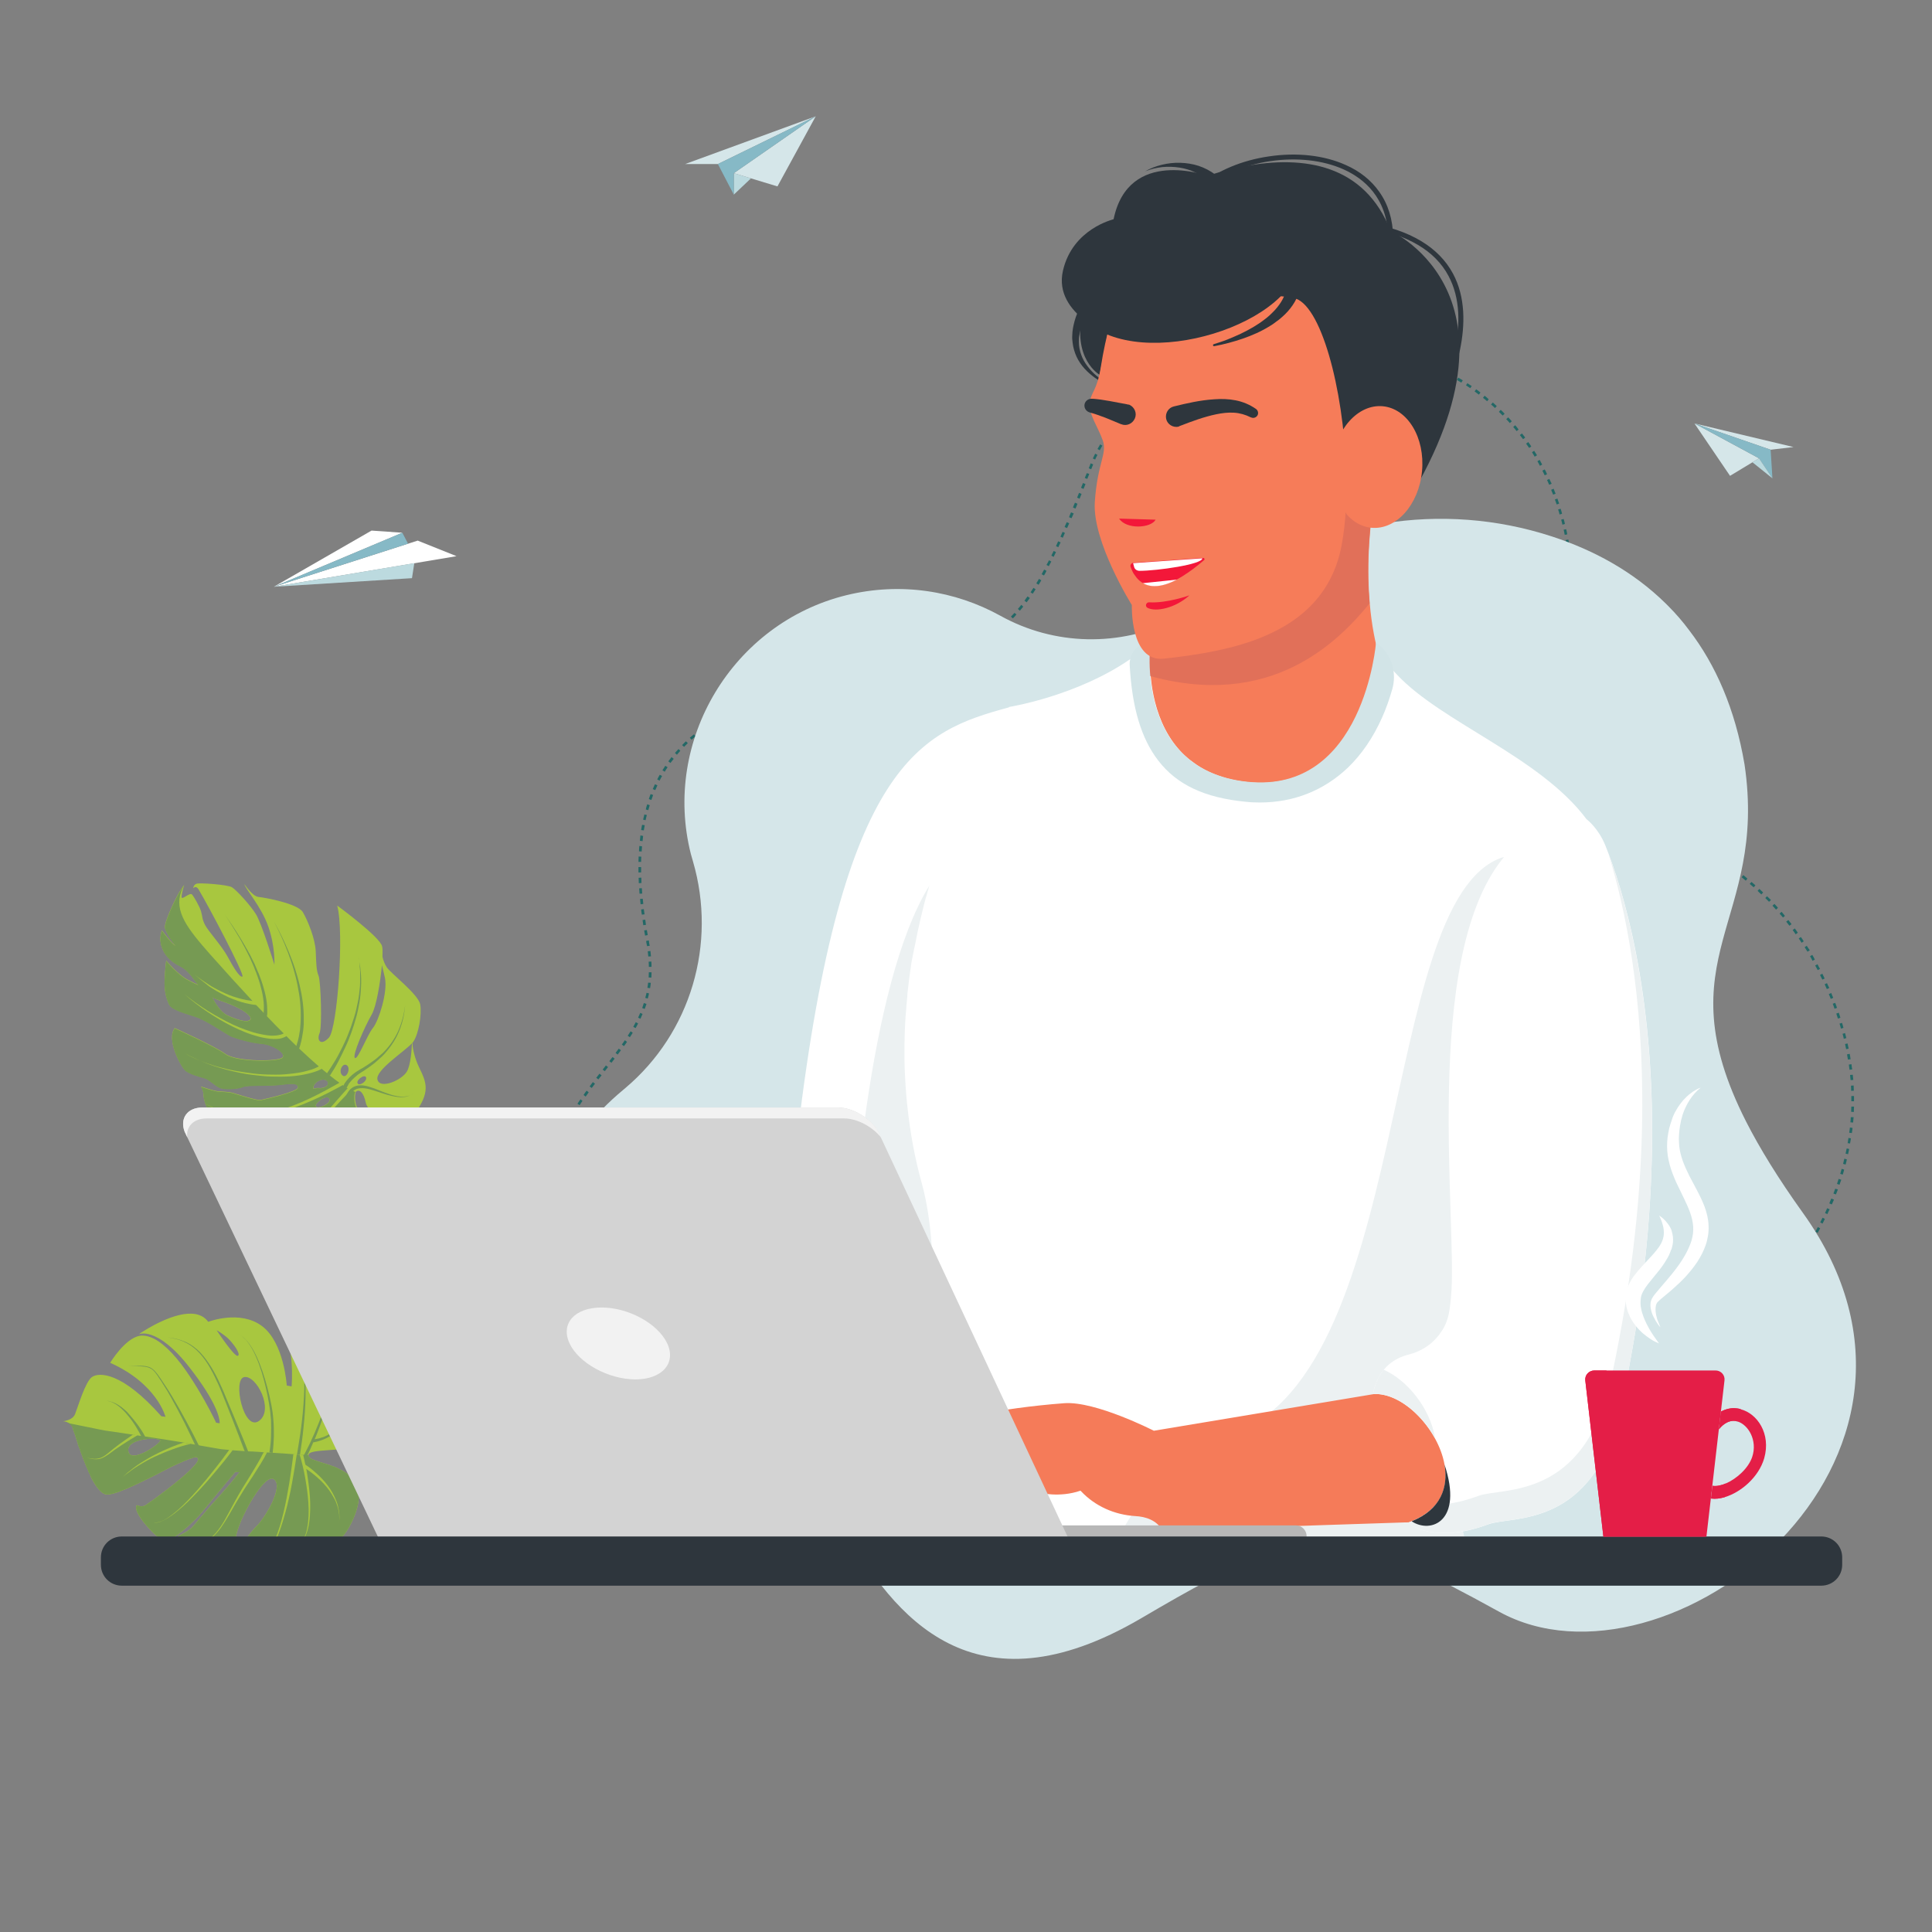 <?xml version="1.0" encoding="utf-8"?>
<!-- Generator: Adobe Illustrator 24.2.3, SVG Export Plug-In . SVG Version: 6.00 Build 0)  -->
<svg version="1.1" id="Layer_1" xmlns="http://www.w3.org/2000/svg" xmlns:xlink="http://www.w3.org/1999/xlink" x="0px" y="0px"
	 viewBox="0 0 1080 1080" style="enable-background:new 0 0 1080 1080;" xml:space="preserve">
<rect x="0" y="0" width="1080" height="1080" fill="#808080" stroke="none"/>
<style type="text/css">
	.st0{fill:#236866;}
	.st1{fill:#D5E6E9;}
	.st2{fill:#A8C73F;}
	.st3{fill:#769A53;}
	.st4{fill:#F57B59;}
	.st5{fill:#FFFFFF;}
	.st6{fill:#2E363D;}
	.st7{fill:#F67C59;}
	.st8{fill:#ECF1F2;}
	.st9{fill:#E17059;}
	.st10{fill:#D2E4E7;}
	.st11{fill:#F31739;}
	.st12{fill:#B7B7B7;}
	.st13{fill:#D3D3D3;}
	.st14{fill:#F2F2F2;}
	.st15{fill:#BCDADF;}
	.st16{fill:#86B9C6;}
	.st17{fill:#E41E47;}
</style>
<g>
	<g>
		<path class="st0" d="M735.7,190.3v1.5c1,0,2,0,2.9,0v-1.5C737.7,190.3,736.7,190.3,735.7,190.3z M732.7,190.3c-1,0-2,0-3,0.1v1.5
			c1,0,2-0.1,2.9-0.1L732.7,190.3z M741.6,190.4l-0.1,1.5c1,0,2,0.1,2.9,0.1l0.1-1.5C743.6,190.5,742.6,190.4,741.6,190.4z
			 M726.8,190.5c-1,0-2,0.1-3,0.2l0.1,1.5c1-0.1,2-0.1,2.9-0.2V190.5z M747.6,190.7l-0.1,1.5c1,0.1,2,0.1,2.9,0.2l0.1-1.5
			C749.6,190.9,748.6,190.8,747.6,190.7z M720.9,190.9c-1,0.1-2,0.2-3,0.3l0.1,1.5c1-0.1,2-0.2,2.9-0.3V190.9z M753.5,191.2
			l-0.2,1.5c1,0.1,2,0.2,2.9,0.3l0.2-1.5C755.5,191.4,754.5,191.3,753.5,191.2z M714.9,191.5c-1,0.1-2,0.2-3,0.4l0.2,1.5
			c1-0.1,2-0.3,2.9-0.4L714.9,191.5z M759.4,191.9l-0.2,1.5c1,0.1,1.9,0.3,2.9,0.4l0.2-1.5C761.4,192.2,760.4,192.1,759.4,191.9z
			 M709,192.3c-1,0.1-2,0.3-2.9,0.5l0.2,1.5c1-0.2,1.9-0.3,2.9-0.5L709,192.3z M765.3,192.9l-0.3,1.5c1,0.2,1.9,0.4,2.9,0.5l0.3-1.5
			C767.2,193.2,766.2,193.1,765.3,192.9z M703.2,193.3c-1,0.2-2,0.4-2.9,0.6l0.3,1.4c1-0.2,1.9-0.4,2.9-0.6L703.2,193.3z M771.1,194
			l-0.3,1.4c1,0.2,1.9,0.4,2.9,0.6l0.3-1.4C773,194.5,772.1,194.2,771.1,194z M697.3,194.5c-1,0.2-1.9,0.4-2.9,0.7l0.3,1.4
			c0.9-0.2,1.9-0.5,2.9-0.7L697.3,194.5z M776.9,195.4l-0.4,1.4c0.9,0.2,1.9,0.5,2.8,0.8l0.4-1.4
			C778.8,195.9,777.8,195.6,776.9,195.4z M691.6,195.8c-1,0.3-1.9,0.5-2.9,0.8l0.4,1.4c0.9-0.3,1.9-0.5,2.8-0.8L691.6,195.8z
			 M782.6,197l-0.4,1.4c0.9,0.3,1.9,0.6,2.8,0.9l0.4-1.4C784.5,197.5,783.5,197.2,782.6,197z M685.8,197.4c-0.9,0.3-1.9,0.6-2.8,0.9
			l0.5,1.4c0.9-0.3,1.9-0.6,2.8-0.9L685.8,197.4z M788.3,198.8l-0.5,1.4c0.9,0.3,1.9,0.6,2.8,1l0.5-1.4
			C790.1,199.4,789.2,199.1,788.3,198.8z M680.2,199.3c-0.9,0.3-1.9,0.6-2.8,1l0.5,1.4c0.9-0.3,1.9-0.7,2.8-1L680.2,199.3z
			 M793.8,200.8l-0.5,1.4c0.9,0.4,1.8,0.7,2.7,1.1l0.6-1.4C795.7,201.5,794.8,201.1,793.8,200.8z M674.6,201.3
			c-0.9,0.4-1.9,0.7-2.8,1.1l0.6,1.4c0.9-0.4,1.8-0.7,2.7-1.1L674.6,201.3z M799.3,203l-0.6,1.4c0.9,0.4,1.8,0.8,2.7,1.2l0.6-1.3
			C801.2,203.8,800.2,203.4,799.3,203z M669.1,203.5c-0.9,0.4-1.8,0.8-2.7,1.2l0.6,1.3c0.9-0.4,1.8-0.8,2.7-1.2L669.1,203.5z
			 M804.8,205.5l-0.6,1.3c0.9,0.4,1.8,0.9,2.6,1.3l0.7-1.3C806.5,206.3,805.6,205.9,804.8,205.5z M663.7,206
			c-0.9,0.4-1.8,0.9-2.7,1.3l0.7,1.3c0.9-0.4,1.8-0.9,2.6-1.3L663.7,206z M810.1,208.2l-0.7,1.3c0.9,0.5,1.7,0.9,2.6,1.4l0.7-1.3
			C811.8,209.1,810.9,208.6,810.1,208.2z M658.4,208.6c-0.9,0.5-1.8,0.9-2.6,1.4l0.7,1.3c0.8-0.5,1.7-0.9,2.6-1.4L658.4,208.6z
			 M815.2,211.1l-0.8,1.3c0.8,0.5,1.7,1,2.5,1.5l0.8-1.3C816.9,212.1,816.1,211.6,815.2,211.1z M653.2,211.5c-0.9,0.5-1.7,1-2.5,1.5
			l0.8,1.3c0.8-0.5,1.7-1,2.5-1.5L653.2,211.5z M820.3,214.2l-0.8,1.2c0.8,0.5,1.6,1.1,2.4,1.6l0.8-1.2
			C821.9,215.3,821.1,214.8,820.3,214.2z M648.1,214.7c-0.8,0.5-1.7,1.1-2.5,1.7l0.8,1.2c0.8-0.5,1.6-1.1,2.4-1.6L648.1,214.7z
			 M825.2,217.6l-0.9,1.2c0.8,0.6,1.6,1.2,2.4,1.8l0.9-1.2C826.8,218.8,826,218.2,825.2,217.6z M643.2,218c-0.8,0.6-1.6,1.2-2.4,1.8
			l0.9,1.2c0.8-0.6,1.6-1.2,2.4-1.8L643.2,218z M829.9,221.2l-0.9,1.2c0.8,0.6,1.5,1.2,2.3,1.9l0.9-1.1
			C831.5,222.5,830.7,221.8,829.9,221.2z M638.5,221.7c-0.8,0.6-1.5,1.3-2.3,1.9l1,1.1c0.7-0.6,1.5-1.3,2.3-1.9L638.5,221.7z
			 M834.5,225l-1,1.1c0.7,0.6,1.5,1.3,2.2,2l1-1.1C836,226.4,835.3,225.7,834.5,225z M634,225.5c-0.7,0.7-1.5,1.3-2.2,2l1,1.1
			c0.7-0.7,1.4-1.3,2.2-2L634,225.5z M838.9,229.1l-1,1.1c0.7,0.7,1.4,1.4,2.1,2.1l1.1-1C840.3,230.4,839.6,229.7,838.9,229.1z
			 M629.6,229.6c-0.7,0.7-1.4,1.4-2.1,2.1l1.1,1c0.7-0.7,1.4-1.4,2-2.1L629.6,229.6z M843.1,233.3l-1.1,1c0.7,0.7,1.3,1.4,2,2.2
			l1.1-1C844.4,234.7,843.8,234,843.1,233.3z M625.6,233.9c-0.7,0.7-1.3,1.5-1.9,2.3l1.1,0.9c0.6-0.7,1.3-1.5,1.9-2.2L625.6,233.9z
			 M847,237.7l-1.1,1c0.6,0.7,1.3,1.5,1.9,2.3l1.1-0.9C848.3,239.2,847.7,238.5,847,237.7z M621.7,238.5c-0.6,0.8-1.2,1.6-1.8,2.4
			l1.2,0.9c0.6-0.8,1.2-1.6,1.8-2.3L621.7,238.5z M850.8,242.3l-1.2,0.9c0.6,0.8,1.2,1.6,1.8,2.3l1.2-0.9
			C852,243.9,851.4,243.1,850.8,242.3z M618.2,243.3c-0.6,0.8-1.1,1.7-1.6,2.5l1.2,0.8c0.5-0.8,1.1-1.6,1.6-2.5L618.2,243.3z
			 M854.3,247.1l-1.2,0.9c0.6,0.8,1.1,1.6,1.7,2.4l1.2-0.8C855.5,248.7,854.9,247.9,854.3,247.1z M615,248.4c-0.5,0.9-1,1.7-1.5,2.6
			l1.3,0.7c0.5-0.9,0.9-1.7,1.4-2.6L615,248.4z M857.6,252l-1.2,0.8c0.5,0.8,1,1.7,1.5,2.5l1.3-0.8
			C858.7,253.7,858.2,252.9,857.6,252z M612.2,253.6c-0.4,0.9-0.9,1.8-1.3,2.7l1.3,0.6c0.4-0.9,0.8-1.8,1.3-2.6L612.2,253.6z
			 M860.7,257.1l-1.3,0.7c0.5,0.9,1,1.7,1.4,2.6l1.3-0.7C861.7,258.9,861.2,258,860.7,257.1z M609.7,259c-0.2,0.4-0.3,0.8-0.5,1.3
			l-0.6,1.5l1.4,0.5l0.6-1.5c0.2-0.4,0.3-0.8,0.5-1.2L609.7,259z M863.5,262.4l-1.3,0.7c0.4,0.9,0.9,1.7,1.3,2.6l1.3-0.6
			C864.4,264.1,864,263.2,863.5,262.4z M607.5,264.5c-0.4,0.9-0.7,1.8-1.1,2.7l1.4,0.5c0.4-0.9,0.7-1.8,1.1-2.8L607.5,264.5z
			 M866.1,267.7l-1.3,0.6c0.4,0.9,0.8,1.8,1.2,2.7l1.4-0.6C866.9,269.5,866.5,268.6,866.1,267.7z M605.4,270
			c-0.4,0.9-0.7,1.8-1.1,2.7l1.4,0.6c0.4-0.9,0.7-1.8,1.1-2.7L605.4,270z M868.5,273.2l-1.4,0.6c0.4,0.9,0.7,1.8,1.1,2.7l1.4-0.5
			C869.2,275,868.8,274.1,868.5,273.2z M603.2,275.5c-0.4,0.9-0.7,1.8-1.1,2.7l1.4,0.6c0.4-0.9,0.7-1.8,1.1-2.7L603.2,275.5z
			 M870.6,278.7l-1.4,0.5c0.3,0.9,0.6,1.8,1,2.8l1.4-0.5C871.2,280.6,870.9,279.6,870.6,278.7z M600.9,281c-0.4,0.9-0.8,1.8-1.1,2.7
			l1.4,0.6c0.4-0.9,0.8-1.8,1.1-2.7L600.9,281z M872.4,284.4l-1.4,0.4c0.3,0.9,0.6,1.9,0.8,2.8l1.4-0.4
			C873,286.2,872.7,285.3,872.4,284.4z M598.7,286.4c-0.4,0.9-0.8,1.8-1.1,2.7l1.4,0.6c0.4-0.9,0.8-1.8,1.2-2.7L598.7,286.4z
			 M874.1,290.1l-1.4,0.4c0.3,0.9,0.5,1.9,0.7,2.8l1.4-0.4C874.6,292,874.4,291,874.1,290.1z M596.3,291.9c-0.4,0.9-0.8,1.8-1.2,2.7
			l1.4,0.6c0.4-0.9,0.8-1.8,1.2-2.7L596.3,291.9z M875.5,295.8l-1.4,0.3c0.2,0.9,0.4,1.9,0.6,2.9l1.4-0.3
			C876,297.7,875.7,296.8,875.5,295.8z M594,297.3c-0.4,0.9-0.8,1.8-1.2,2.7l1.3,0.6c0.4-0.9,0.8-1.8,1.2-2.7L594,297.3z
			 M876.7,301.6l-1.5,0.3c0.2,1,0.4,1.9,0.5,2.9l1.5-0.3C877.1,303.6,876.9,302.6,876.7,301.6z M591.5,302.6
			c-0.4,0.9-0.8,1.8-1.2,2.7l1.3,0.6c0.4-0.9,0.8-1.8,1.3-2.7L591.5,302.6z M877.7,307.5l-1.5,0.2c0.1,1,0.3,1.9,0.4,2.9l1.5-0.2
			C878,309.4,877.9,308.5,877.7,307.5z M589,308c-0.4,0.9-0.9,1.8-1.3,2.6l1.3,0.7c0.4-0.9,0.9-1.8,1.3-2.7L589,308z M878.6,313.4
			l-1.5,0.2c0.1,1,0.2,1.9,0.3,2.9l1.5-0.2C878.8,315.3,878.7,314.3,878.6,313.4z M586.4,313.2c-0.5,0.9-0.9,1.8-1.4,2.6l1.3,0.7
			c0.4-0.9,0.9-1.7,1.4-2.6L586.4,313.2z M583.7,318.4c-0.5,0.9-1,1.7-1.4,2.6l1.3,0.7c0.5-0.8,1-1.7,1.4-2.6L583.7,318.4z
			 M879.2,319.3l-1.5,0.1c0.1,1,0.2,2,0.2,2.9l1.5-0.1C879.3,321.2,879.3,320.3,879.2,319.3z M580.8,323.6c-0.5,0.9-1,1.7-1.5,2.5
			l1.3,0.8c0.5-0.8,1-1.7,1.5-2.5L580.8,323.6z M879.6,325.2l-1.5,0.1c0.1,1,0.2,2,0.2,3l1.5-0.1
			C879.8,327.1,879.7,326.2,879.6,325.2z M577.7,328.6c-0.5,0.8-1.1,1.7-1.6,2.5l1.2,0.8c0.5-0.8,1.1-1.6,1.6-2.5L577.7,328.6z
			 M880.1,331.1l-1.5,0.1c0.1,1,0.2,2,0.3,3l1.5-0.1C880.3,333,880.2,332,880.1,331.1z M574.4,333.4c-0.6,0.8-1.2,1.6-1.7,2.4
			l1.2,0.9c0.6-0.8,1.2-1.6,1.8-2.4L574.4,333.4z M880.6,336.9l-1.5,0.1c0.1,1,0.2,2,0.3,2.9l1.5-0.2
			C880.8,338.9,880.7,337.9,880.6,336.9z M570.9,338.1c-0.6,0.8-1.2,1.5-1.9,2.3l1.1,1c0.6-0.7,1.3-1.5,1.9-2.3L570.9,338.1z
			 M567.1,342.6c-0.7,0.7-1.3,1.4-2,2.1l1.1,1c0.7-0.7,1.4-1.4,2-2.2L567.1,342.6z M881.3,342.8l-1.5,0.2c0.1,1,0.2,2,0.3,2.9
			l1.5-0.2C881.5,344.8,881.4,343.8,881.3,342.8z M563,346.8c-0.7,0.7-1.4,1.3-2.1,2l1,1.1c0.7-0.7,1.5-1.3,2.2-2L563,346.8z
			 M882,348.7l-1.5,0.2c0.1,1,0.2,2,0.4,2.9l1.5-0.2C882.2,350.6,882.1,349.6,882,348.7z M558.7,350.7c-0.7,0.6-1.5,1.2-2.3,1.8
			l0.9,1.2c0.8-0.6,1.6-1.2,2.3-1.9L558.7,350.7z M554,354.3c-0.8,0.6-1.6,1.1-2.4,1.7l0.8,1.2c0.8-0.5,1.7-1.1,2.5-1.7L554,354.3z
			 M882.7,354.5l-1.5,0.2c0.1,1,0.3,2,0.4,2.9l1.5-0.2C883,356.5,882.9,355.5,882.7,354.5z M549.2,357.5c-0.8,0.5-1.7,1-2.5,1.5
			l0.7,1.3c0.9-0.5,1.7-1,2.6-1.5L549.2,357.5z M544.1,360.4c-0.9,0.4-1.7,0.9-2.6,1.3l0.7,1.3c0.9-0.4,1.8-0.9,2.6-1.3L544.1,360.4
			z M883.6,360.3l-1.5,0.2c0.2,1,0.3,2,0.5,2.9l1.5-0.2C883.9,362.3,883.7,361.3,883.6,360.3z M538.8,363c-0.9,0.4-1.8,0.8-2.7,1.2
			l0.6,1.4c0.9-0.4,1.8-0.8,2.7-1.2L538.8,363z M533.4,365.3c-0.9,0.4-1.8,0.7-2.7,1.1l0.5,1.4c0.9-0.3,1.9-0.7,2.8-1.1L533.4,365.3
			z M884.5,366.2l-1.5,0.3c0.2,1,0.3,2,0.5,2.9l1.5-0.3C884.9,368.1,884.7,367.1,884.5,366.2z M527.9,367.3
			c-0.9,0.3-1.8,0.6-2.8,0.9l0.5,1.4c1-0.3,1.9-0.6,2.8-1L527.9,367.3z M522.3,369.1c-0.9,0.3-1.9,0.6-2.8,0.9l0.4,1.4
			c1-0.3,1.9-0.6,2.8-0.9L522.3,369.1z M516.7,370.8c-0.9,0.3-1.9,0.5-2.8,0.8l0.4,1.4c1-0.3,1.9-0.5,2.9-0.8L516.7,370.8z
			 M511,372.3c-0.9,0.2-1.9,0.5-2.9,0.7l0.3,1.4c1-0.2,1.9-0.5,2.9-0.7L511,372.3z M885.6,372l-1.5,0.3c0.2,1,0.4,1.9,0.6,2.9
			l1.4-0.3C886,373.9,885.8,372.9,885.6,372z M505.3,373.7c-0.9,0.2-1.9,0.4-2.9,0.7l0.3,1.4c1-0.2,1.9-0.4,2.9-0.7L505.3,373.7z
			 M499.6,375.4l-0.1-0.4c-1,0.2-1.9,0.4-2.9,0.6l0.3,1.4c0.9-0.2,1.7-0.4,2.6-0.5c0.1,0,0.2,0,0.3-0.1L499.6,375.4z M493.8,376.3
			c-1,0.2-1.9,0.4-2.9,0.6l0.3,1.5c1-0.2,1.9-0.4,2.9-0.6L493.8,376.3z M488,377.4c-1,0.2-1.9,0.4-2.9,0.6l0.3,1.5
			c1-0.2,1.9-0.4,2.9-0.6L488,377.4z M482.2,378.5c-1,0.2-1.9,0.4-2.9,0.5l0.3,1.5c1-0.2,2-0.4,2.9-0.5L482.2,378.5z M886.8,377.7
			l-1.4,0.3c0.2,1,0.4,1.9,0.6,2.9l1.4-0.3C887.2,379.7,887,378.7,886.8,377.7z M476.4,379.6c-1,0.2-1.9,0.3-2.9,0.5l0.3,1.5
			c1-0.2,2-0.3,2.9-0.5L476.4,379.6z M470.5,380.6c-1,0.2-1.9,0.3-2.9,0.5l0.3,1.5c1-0.2,2-0.3,2.9-0.5L470.5,380.6z M464.7,381.6
			c-1,0.2-1.9,0.3-2.9,0.5l0.2,1.5c1-0.2,2-0.3,2.9-0.5L464.7,381.6z M458.9,382.6c-1,0.2-1.9,0.3-2.9,0.5l0.2,1.5
			c1-0.2,2-0.3,2.9-0.5L458.9,382.6z M453.1,383.6c-1,0.2-2,0.4-2.9,0.5l0.3,1.5c1-0.2,1.9-0.4,2.9-0.5L453.1,383.6z M888.1,383.5
			l-1.4,0.3c0.2,1,0.5,1.9,0.7,2.9l1.4-0.4C888.5,385.4,888.3,384.4,888.1,383.5z M447.2,384.7c-1,0.2-1.9,0.4-2.9,0.6l0.3,1.4
			c0.9-0.2,1.9-0.4,2.9-0.6L447.2,384.7z M441.4,385.9c-1,0.2-1.9,0.5-2.9,0.7l0.4,1.4c0.9-0.2,1.9-0.5,2.9-0.7L441.4,385.9z
			 M435.7,387.4c-1,0.3-1.9,0.5-2.9,0.8l0.4,1.4c0.9-0.3,1.9-0.5,2.8-0.8L435.7,387.4z M430,389c-0.9,0.3-1.9,0.6-2.8,0.9l0.5,1.4
			c0.9-0.3,1.9-0.6,2.8-0.9L430,389z M889.5,389.2l-1.4,0.4c0.3,1,0.5,1.9,0.8,2.9l1.4-0.4C890,391.1,889.8,390.1,889.5,389.2z
			 M424.3,390.8c-0.9,0.3-1.9,0.7-2.8,1l0.5,1.4c0.9-0.3,1.8-0.7,2.8-1L424.3,390.8z M418.7,392.9c-0.9,0.4-1.9,0.7-2.8,1.1l0.6,1.4
			c0.9-0.4,1.8-0.7,2.7-1.1L418.7,392.9z M413.3,395.1c-0.9,0.4-1.8,0.8-2.7,1.2l0.6,1.3c0.9-0.4,1.8-0.8,2.7-1.2L413.3,395.1z
			 M891.1,394.8l-1.4,0.4c0.3,1,0.6,1.9,0.9,2.8l1.4-0.4C891.7,396.7,891.4,395.8,891.1,394.8z M407.9,397.6
			c-0.9,0.4-1.8,0.9-2.6,1.4l0.7,1.3c0.9-0.5,1.7-0.9,2.6-1.3L407.9,397.6z M402.6,400.4c-0.9,0.5-1.7,1-2.6,1.5l0.8,1.3
			c0.8-0.5,1.7-1,2.5-1.5L402.6,400.4z M892.9,400.5l-1.4,0.5c0.3,0.9,0.6,1.9,1,2.8l1.4-0.5C893.5,402.3,893.2,401.4,892.9,400.5z
			 M397.5,403.5c-0.8,0.5-1.7,1.1-2.5,1.6l0.8,1.2c0.8-0.5,1.6-1.1,2.4-1.6L397.5,403.5z M894.8,406l-1.4,0.5c0.3,0.9,0.7,1.9,1,2.8
			l1.4-0.5C895.5,407.9,895.1,406.9,894.8,406z M392.6,406.8c-0.8,0.6-1.6,1.2-2.4,1.8l0.9,1.2c0.8-0.6,1.6-1.2,2.3-1.8L392.6,406.8
			z M387.9,410.5c-0.8,0.6-1.5,1.3-2.3,1.9l1,1.1c0.7-0.6,1.5-1.3,2.2-1.9L387.9,410.5z M896.9,411.5l-1.4,0.6
			c0.4,0.9,0.8,1.8,1.2,2.7l1.4-0.6C897.7,413.3,897.3,412.4,896.9,411.5z M383.4,414.4c-0.7,0.7-1.4,1.4-2.1,2.1l1.1,1
			c0.7-0.7,1.4-1.4,2.1-2.1L383.4,414.4z M899.3,416.9l-1.3,0.6c0.4,0.9,0.8,1.8,1.3,2.7l1.3-0.6
			C900.1,418.7,899.7,417.8,899.3,416.9z M379.3,418.7c-0.7,0.7-1.3,1.5-2,2.2l1.1,1c0.6-0.7,1.3-1.5,1.9-2.2L379.3,418.7z
			 M901.8,422.2l-1.3,0.7c0.5,0.9,0.9,1.8,1.4,2.6l1.3-0.7C902.7,423.9,902.3,423,901.8,422.2z M375.4,423.2
			c-0.6,0.8-1.2,1.6-1.8,2.4l1.2,0.9c0.6-0.8,1.2-1.6,1.8-2.3L375.4,423.2z M904.6,427.3l-1.3,0.7c0.5,0.9,1,1.7,1.5,2.6l1.3-0.8
			C905.6,429,905.1,428.1,904.6,427.3z M371.9,428.1c-0.5,0.8-1.1,1.7-1.6,2.5l1.3,0.8c0.5-0.8,1-1.7,1.6-2.5L371.9,428.1z
			 M907.7,432.3l-1.2,0.8c0.5,0.8,1.1,1.7,1.7,2.5l1.2-0.8C908.8,433.9,908.2,433.1,907.7,432.3z M368.8,433.1
			c-0.5,0.9-1,1.7-1.4,2.6l1.3,0.7c0.4-0.9,0.9-1.7,1.4-2.6L368.8,433.1z M911,437.1l-1.2,0.9c0.6,0.8,1.2,1.6,1.8,2.4l1.2-0.9
			C912.2,438.7,911.6,437.9,911,437.1z M366.1,438.4c-0.4,0.9-0.8,1.8-1.2,2.7l1.4,0.6c0.4-0.9,0.8-1.8,1.2-2.7L366.1,438.4z
			 M914.6,441.7l-1.1,0.9c0.6,0.8,1.3,1.5,1.9,2.3l1.1-1C915.9,443.2,915.3,442.5,914.6,441.7z M363.7,443.9c-0.4,0.9-0.7,1.9-1,2.8
			l1.4,0.5c0.3-0.9,0.7-1.8,1-2.8L363.7,443.9z M918.5,446.2l-1.1,1c0.7,0.7,1.4,1.4,2,2.2l1.1-1
			C919.8,447.6,919.1,446.9,918.5,446.2z M361.8,449.6c-0.3,0.9-0.6,1.9-0.8,2.9l1.4,0.4c0.3-0.9,0.5-1.9,0.8-2.8L361.8,449.6z
			 M922.6,450.4l-1,1.1c0.7,0.7,1.4,1.4,2.2,2l1-1.1C924,451.7,923.3,451,922.6,450.4z M926.9,454.3l-1,1.1c0.7,0.6,1.5,1.3,2.2,1.9
			l1-1.1C928.3,455.6,927.6,455,926.9,454.3z M360.2,455.3c-0.2,1-0.5,1.9-0.7,2.9l1.4,0.3c0.2-1,0.4-1.9,0.7-2.9L360.2,455.3z
			 M931.4,458.1l-0.9,1.1c0.7,0.6,1.5,1.2,2.3,1.8l0.9-1.2C932.9,459.4,932.1,458.7,931.4,458.1z M358.9,461.1
			c-0.2,1-0.3,1.9-0.5,2.9l1.5,0.2c0.2-1,0.3-1.9,0.5-2.9L358.9,461.1z M936,461.8l-0.9,1.2c0.8,0.6,1.6,1.2,2.4,1.8l0.9-1.2
			C937.6,462.9,936.8,462.3,936,461.8z M940.7,465.2l-0.9,1.2c0.8,0.6,1.6,1.1,2.4,1.7l0.8-1.2C942.3,466.4,941.5,465.8,940.7,465.2
			z M358,467c-0.1,1-0.2,2-0.3,3l1.5,0.2c0.1-1,0.2-2,0.3-2.9L358,467z M945.6,468.6l-0.8,1.2c0.8,0.6,1.6,1.1,2.4,1.7l0.8-1.2
			C947.2,469.7,946.4,469.2,945.6,468.6z M950.5,471.9l-0.8,1.2l2.4,1.7l0.8-1.2L950.5,471.9z M357.4,472.9c-0.1,1-0.2,2-0.2,3
			l1.5,0.1c0.1-1,0.1-2,0.2-2.9L357.4,472.9z M955.3,475.3l-0.8,1.2c0.8,0.6,1.6,1.1,2.4,1.7l0.8-1.2
			C957,476.4,956.2,475.8,955.3,475.3z M960.2,478.6l-0.8,1.2c0.8,0.6,1.6,1.1,2.4,1.7l0.9-1.2C961.8,479.7,961,479.2,960.2,478.6z
			 M357,478.8c0,1-0.1,2-0.1,3h1.5c0-1,0-2,0.1-2.9L357,478.8z M965.1,482l-0.9,1.2c0.8,0.6,1.6,1.2,2.4,1.7l0.9-1.2
			C966.7,483.2,965.9,482.6,965.1,482z M358.4,484.7h-1.5c0,1,0,2,0,3h1.5C358.4,486.7,358.4,485.7,358.4,484.7z M969.8,485.5
			l-0.9,1.2c0.8,0.6,1.6,1.2,2.3,1.8l0.9-1.2C971.4,486.7,970.6,486.1,969.8,485.5z M974.9,489.5c-0.1-0.1-0.3-0.2-0.4-0.3l-0.9,1.2
			c0.6,0.5,1.1,0.9,1.7,1.4c0.2,0.2,0.4,0.3,0.6,0.5l0.9-1.1C976.2,490.5,975.5,490,974.9,489.5z M358.5,490.6l-1.5,0.1
			c0,1,0.1,2,0.1,3l1.5-0.1C358.6,492.6,358.5,491.6,358.5,490.6z M979.1,493l-1,1.1c0.7,0.6,1.5,1.3,2.2,1.9l1-1.1
			C980.6,494.3,979.8,493.6,979.1,493z M358.8,496.5l-1.5,0.1c0.1,1,0.1,2,0.2,3l1.5-0.1C358.9,498.5,358.9,497.5,358.8,496.5z
			 M983.5,496.9l-1,1.1c0.7,0.7,1.4,1.3,2.1,2l1-1.1C985,498.3,984.2,497.6,983.5,496.9z M987.8,501l-1,1c0.7,0.7,1.4,1.4,2.1,2.1
			l1.1-1C989.2,502.4,988.5,501.7,987.8,501z M359.3,502.4l-1.5,0.1c0.1,1,0.2,2,0.3,3l1.5-0.2C359.5,504.3,359.4,503.3,359.3,502.4
			z M991.9,505.3l-1.1,1c0.7,0.7,1.3,1.4,2,2.2l1.1-1C993.3,506.7,992.6,506,991.9,505.3z M359.9,508.2l-1.5,0.2
			c0.1,1,0.2,2,0.4,2.9l1.5-0.2C360.2,510.2,360,509.2,359.9,508.2z M995.9,509.7l-1.1,1c0.6,0.7,1.3,1.5,1.9,2.2l1.1-0.9
			C997.2,511.2,996.5,510.4,995.9,509.7z M360.7,514.1l-1.5,0.2c0.1,1,0.3,2,0.4,2.9l1.5-0.2C361,516,360.8,515.1,360.7,514.1z
			 M999.7,514.3l-1.2,0.9c0.6,0.8,1.2,1.5,1.8,2.3l1.2-0.9C1000.9,515.8,1000.3,515,999.7,514.3z M1003.3,519l-1.2,0.9
			c0.6,0.8,1.2,1.6,1.7,2.4l1.2-0.9C1004.4,520.6,1003.9,519.7,1003.3,519z M361.6,519.9l-1.5,0.2c0.2,1,0.3,2,0.5,2.9l1.5-0.3
			C361.9,521.9,361.8,520.9,361.6,519.9z M1006.7,523.8l-1.2,0.8c0.6,0.8,1.1,1.6,1.6,2.4l1.2-0.8
			C1007.8,525.4,1007.3,524.6,1006.7,523.8z M362.8,526.5l-0.1-0.8l-1.5,0.3l0.1,0.8c0.1,0.7,0.3,1.4,0.4,2.1l1.5-0.2
			C363,528,362.9,527.2,362.8,526.5z M1010,528.7l-1.2,0.8c0.5,0.8,1.1,1.7,1.6,2.5l1.3-0.8C1011.1,530.4,1010.5,529.6,1010,528.7z
			 M363.6,531.6l-1.5,0.2c0.1,1,0.2,2,0.3,2.9l1.5-0.1C363.8,533.6,363.7,532.6,363.6,531.6z M1013.1,533.8l-1.3,0.7
			c0.5,0.8,1,1.7,1.4,2.6l1.3-0.7C1014.1,535.5,1013.6,534.7,1013.1,533.8z M364.1,537.5l-1.5,0.1c0.1,1,0.1,2,0.1,2.9h1.5
			C364.2,539.5,364.2,538.5,364.1,537.5z M1016,539l-1.3,0.7c0.5,0.9,0.9,1.7,1.4,2.6l1.3-0.7C1016.9,540.8,1016.4,539.9,1016,539z
			 M362.7,543.5c0,1-0.1,2-0.1,2.9l1.5,0.1c0.1-1,0.1-2,0.1-3H362.7z M1018.7,544.3l-1.3,0.7c0.4,0.9,0.9,1.8,1.3,2.6l1.3-0.6
			C1019.6,546.1,1019.1,545.2,1018.7,544.3z M362.3,549.3c-0.1,1-0.2,1.9-0.4,2.9l1.5,0.2c0.2-1,0.3-2,0.4-3L362.3,549.3z
			 M1021.3,549.6l-1.3,0.6c0.4,0.9,0.8,1.8,1.2,2.7l1.4-0.6C1022.1,551.4,1021.7,550.5,1021.3,549.6z M361.4,555
			c-0.2,0.9-0.4,1.9-0.7,2.8l1.4,0.4c0.3-1,0.5-1.9,0.7-2.9L361.4,555z M1023.7,555.1l-1.4,0.6c0.4,0.9,0.8,1.8,1.1,2.7l1.4-0.6
			C1024.4,556.9,1024,556,1023.7,555.1z M1025.9,560.6l-1.4,0.5c0.4,0.9,0.7,1.8,1,2.8l1.4-0.5
			C1026.6,562.4,1026.2,561.5,1025.9,560.6z M359.9,560.7c-0.3,0.9-0.6,1.8-0.9,2.8l1.4,0.5c0.3-0.9,0.7-1.9,1-2.8L359.9,560.7z
			 M1027.9,566.1l-1.4,0.5c0.3,0.9,0.6,1.9,0.9,2.8l1.4-0.5C1028.5,568,1028.2,567.1,1027.9,566.1z M357.9,566.2
			c-0.4,0.9-0.8,1.8-1.2,2.7l1.3,0.6c0.4-0.9,0.8-1.8,1.2-2.7L357.9,566.2z M355.4,571.4c-0.4,0.8-0.9,1.7-1.4,2.6l1.3,0.7
			c0.5-0.9,1-1.7,1.4-2.6L355.4,571.4z M1029.7,571.8l-1.4,0.4c0.3,0.9,0.6,1.9,0.8,2.8l1.4-0.4
			C1030.3,573.7,1030,572.7,1029.7,571.8z M352.5,576.5c-0.5,0.8-1,1.6-1.6,2.5l1.2,0.8c0.6-0.8,1.1-1.7,1.6-2.5L352.5,576.5z
			 M1031.4,577.5l-1.4,0.4c0.3,0.9,0.5,1.9,0.7,2.8l1.4-0.4C1031.9,579.4,1031.6,578.4,1031.4,577.5z M349.3,581.5
			c-0.5,0.8-1.1,1.6-1.7,2.4l1.2,0.9c0.6-0.8,1.2-1.6,1.7-2.4L349.3,581.5z M1032.8,583.3l-1.4,0.3c0.2,1,0.4,1.9,0.6,2.9l1.4-0.3
			C1033.2,585.2,1033,584.2,1032.8,583.3z M345.9,586.2c-0.6,0.7-1.1,1.5-1.8,2.4l1.2,0.9c0.6-0.8,1.2-1.6,1.8-2.4L345.9,586.2z
			 M1034,589.1l-1.5,0.3c0.2,1,0.3,1.9,0.5,2.9l1.5-0.2C1034.3,591,1034.2,590,1034,589.1z M342.4,590.9c-0.6,0.8-1.2,1.6-1.8,2.3
			l1.2,0.9c0.6-0.8,1.2-1.6,1.8-2.3L342.4,590.9z M1035,594.9l-1.5,0.2c0.1,1,0.3,1.9,0.4,2.9l1.5-0.2
			C1035.2,596.9,1035.1,595.9,1035,594.9z M338.7,595.6l-1.8,2.3l1.2,0.9l1.8-2.3L338.7,595.6z M335.1,600.2
			c-0.6,0.8-1.2,1.6-1.8,2.3l1.2,0.9c0.6-0.8,1.2-1.6,1.8-2.3L335.1,600.2z M1035.7,600.8l-1.5,0.1c0.1,1,0.2,2,0.3,2.9l1.5-0.1
			C1035.9,602.8,1035.8,601.8,1035.7,600.8z M331.4,604.9c-0.6,0.8-1.2,1.6-1.8,2.4l1.2,0.9c0.6-0.8,1.2-1.6,1.8-2.4L331.4,604.9z
			 M1036.2,606.8l-1.5,0.1c0.1,1,0.1,2,0.1,2.9l1.5-0.1C1036.3,608.7,1036.2,607.7,1036.2,606.8z M327.9,609.7
			c-0.6,0.8-1.2,1.6-1.7,2.4l1.2,0.9c0.6-0.8,1.1-1.6,1.7-2.4L327.9,609.7z M1036.4,612.7h-1.5c0,0.8,0,1.6,0,2.3c0,0.2,0,0.4,0,0.6
			h1.5c0-0.2,0-0.4,0-0.6C1036.4,614.3,1036.4,613.5,1036.4,612.7z M324.5,614.5c-0.6,0.8-1.1,1.6-1.7,2.5l1.2,0.8
			c0.5-0.8,1.1-1.6,1.6-2.4L324.5,614.5z M1034.9,618.6c0,1-0.1,2-0.1,2.9l1.5,0.1c0-1,0.1-2,0.1-3H1034.9z M321.2,619.5
			c-0.5,0.8-1.1,1.7-1.6,2.5l1.3,0.8c0.5-0.8,1-1.7,1.6-2.5L321.2,619.5z M1034.6,624.5c0,0.6-0.1,1.2-0.1,1.8
			c0,0.4-0.1,0.8-0.1,1.1l1.5,0.1c0.1-0.7,0.1-1.4,0.2-2.2c0-0.3,0-0.5,0.1-0.8L1034.6,624.5z M318.1,624.5c-0.5,0.9-1,1.7-1.5,2.6
			l1.3,0.7c0.5-0.8,1-1.7,1.5-2.5L318.1,624.5z M315.2,629.7c-0.5,0.9-0.9,1.8-1.4,2.6l1.3,0.7c0.4-0.9,0.9-1.7,1.4-2.6L315.2,629.7
			z M1034.1,630.3c-0.1,1-0.2,1.9-0.4,2.9l1.5,0.2c0.1-1,0.3-2,0.4-2.9L1034.1,630.3z M312.5,635c-0.4,0.9-0.9,1.8-1.3,2.7l1.3,0.6
			c0.4-0.9,0.8-1.8,1.2-2.7L312.5,635z M1034.3,636.3l-1-0.2c-0.1,0.8-0.3,1.7-0.4,2.6c0,0.1,0,0.2-0.1,0.3l1.2,0.2h0.2l0.1-0.6
			c0.1-0.8,0.3-1.6,0.4-2.3H1034.3z M310,640.4c-0.4,0.9-0.8,1.8-1.1,2.7l1.4,0.5c0.4-0.9,0.7-1.8,1.1-2.7L310,640.4z M1032.4,642
			L1032.4,642c-0.1,0.1-0.2,0.3-0.2,0.4c-0.2,0.8-0.3,1.7-0.5,2.5l1.4,0.3c0.2-1,0.4-1.9,0.6-2.9L1032.4,642z M307.8,645.9
			c-0.3,0.9-0.7,1.9-1,2.8l1.4,0.5c0.3-0.9,0.7-1.9,1-2.8L307.8,645.9z M1031,647.7c-0.2,0.9-0.5,1.9-0.7,2.9l1.4,0.4
			c0.3-1,0.5-1.9,0.7-2.9L1031,647.7z M305.9,651.5c-0.3,0.9-0.6,1.9-0.9,2.8l1.4,0.4c0.3-0.9,0.6-1.9,0.9-2.8L305.9,651.5z
			 M1029.5,653.4c-0.3,0.9-0.5,1.9-0.8,2.8l1.4,0.4c0.3-0.9,0.6-1.9,0.8-2.8L1029.5,653.4z M304.2,657.2c-0.3,1-0.5,1.9-0.7,2.9
			l1.4,0.3c0.2-0.9,0.5-1.9,0.7-2.8L304.2,657.2z M1027.8,659c-0.3,0.9-0.6,1.9-0.9,2.8l1.4,0.5c0.3-0.9,0.6-1.9,1-2.8L1027.8,659z
			 M302.8,663c-0.2,1-0.4,2-0.6,2.9l1.5,0.3c0.2-1,0.4-1.9,0.5-2.9L302.8,663z M1025.9,664.5c-0.3,0.9-0.7,1.8-1,2.7l1.4,0.5
			c0.4-0.9,0.7-1.9,1.1-2.8L1025.9,664.5z M301.8,668.9c-0.1,1-0.3,2-0.4,3l1.5,0.2c0.1-1,0.2-1.9,0.4-2.9L301.8,668.9z M1023.7,670
			c-0.4,0.9-0.8,1.8-1.1,2.7l1.4,0.6c0.4-0.9,0.8-1.8,1.2-2.7L1023.7,670z M302.5,674.9l-1.3-0.1c-0.1,1-0.2,2-0.2,3l1.5,0.1
			c0.1-1,0.1-1.9,0.2-2.9c0,0,0,0,0-0.1H302.5z M1021.4,675.4c-0.4,0.9-0.8,1.8-1.2,2.7l1.3,0.6c0.4-0.9,0.8-1.8,1.3-2.7
			L1021.4,675.4z M302.3,680.8h-1.5c0,0.8,0,1.6,0,2.4c0,0.2,0,0.4,0,0.6h1.5c0-0.2,0-0.4,0-0.6
			C302.2,682.4,302.3,681.6,302.3,680.8z M1018.8,680.7c-0.4,0.9-0.9,1.8-1.3,2.6l1.3,0.7c0.5-0.9,0.9-1.8,1.3-2.6L1018.8,680.7z
			 M1017,686.4l-0.8-0.5c-0.5,0.9-0.9,1.7-1.4,2.6l1.3,0.7c0.3-0.6,0.6-1.1,0.9-1.7c0.2-0.3,0.3-0.6,0.5-0.9L1017,686.4z
			 M302.3,686.7l-1.5,0.1c0,1,0.1,2,0.2,3l1.5-0.1C302.4,688.6,302.3,687.7,302.3,686.7z M1013.3,691.1c-0.5,0.8-1,1.7-1.5,2.5
			l1.3,0.8c0.5-0.8,1-1.7,1.5-2.6L1013.3,691.1z M302.7,692.5l-1.5,0.1c0.1,1,0.2,2,0.3,3l1.5-0.2
			C302.9,694.5,302.8,693.5,302.7,692.5z M1010.2,696.1c-0.5,0.8-1,1.7-1.6,2.5l1.2,0.8c0.5-0.8,1.1-1.7,1.6-2.5L1010.2,696.1z
			 M303.4,698.4l-1.5,0.2c0.2,1,0.3,2,0.5,2.9l1.5-0.3C303.8,700.3,303.6,699.3,303.4,698.4z M1007,701.1c-0.5,0.8-1.1,1.6-1.6,2.4
			l1.2,0.8c0.6-0.8,1.1-1.6,1.7-2.5L1007,701.1z M304.5,704.1l-1.4,0.3c0.2,1,0.4,1.9,0.7,2.9l1.4-0.4
			C305,706.1,304.8,705.1,304.5,704.1z M1003.7,706c-0.4,0.6-0.9,1.3-1.4,1.9c-0.1,0.2-0.2,0.3-0.3,0.5l0.2,0.2l1,0.7
			c0.6-0.8,1.2-1.6,1.7-2.4L1003.7,706z M306.7,712.3c-0.3-0.8-0.5-1.6-0.7-2.4l-1.4,0.4l0,0c0.3,0.9,0.6,1.9,0.9,2.8l1.4-0.4
			C306.8,712.5,306.8,712.4,306.7,712.3z M1000.2,710.7c-0.6,0.8-1.2,1.6-1.8,2.3l1.2,0.9c0.6-0.8,1.2-1.6,1.8-2.4L1000.2,710.7z
			 M996.6,715.4c-0.6,0.8-1.2,1.5-1.8,2.3l1.1,0.9c0.6-0.8,1.2-1.6,1.9-2.3L996.6,715.4z M307.8,715.4l-1.4,0.5
			c0.3,0.9,0.7,1.9,1,2.8l1.4-0.5C308.4,717.3,308.1,716.3,307.8,715.4z M992.9,720c-0.6,0.7-1.3,1.5-1.9,2.3l1.1,1
			c0.6-0.8,1.3-1.5,1.9-2.3L992.9,720z M309.9,720.9l-1.4,0.6c0.4,0.9,0.8,1.8,1.2,2.7l1.3-0.6C310.7,722.7,310.3,721.8,309.9,720.9
			z M989.1,724.5c-0.6,0.7-1.3,1.5-2,2.2l1.1,1c0.7-0.7,1.3-1.5,2-2.2L989.1,724.5z M312.3,726.2l-1.3,0.7c0.4,0.9,0.9,1.8,1.4,2.6
			l1.3-0.7C313.2,728,312.7,727.1,312.3,726.2z M985.2,728.9c-0.7,0.7-1.3,1.4-2,2.2l1.1,1c0.7-0.7,1.4-1.5,2-2.2L985.2,728.9z
			 M315.1,731.4l-1.3,0.7c0.5,0.9,1,1.7,1.5,2.6l1.3-0.8C316,733.1,315.5,732.2,315.1,731.4z M981.1,733.2c-0.7,0.7-1.4,1.4-2,2.1
			l1.1,1c0.7-0.7,1.4-1.4,2.1-2.1L981.1,733.2z M318.1,736.4l-1.2,0.8c0.5,0.8,1.1,1.7,1.6,2.5l1.2-0.8
			C319.1,738,318.6,737.2,318.1,736.4z M977,737.4c-0.7,0.7-1.4,1.4-2.1,2.1l1,1.1c0.7-0.7,1.4-1.4,2.1-2.1L977,737.4z M321.4,741.2
			l-1.2,0.9c0.6,0.8,1.2,1.6,1.8,2.4l1.2-0.9C322.6,742.8,322,742,321.4,741.2z M972.8,741.5c-0.3,0.3-0.6,0.6-0.9,0.9
			c-0.4,0.4-0.8,0.8-1.2,1.2l0.3,0.3l0.7,0.7c0.7-0.7,1.4-1.4,2.1-2L972.8,741.5z M969.4,746.5l-0.9-1c0,0,0,0-0.1,0.1
			c-0.7,0.7-1.4,1.3-2.1,1.9l0.6,0.6l0.4,0.5c0.6-0.5,1.2-1.1,1.8-1.6c0.1-0.1,0.3-0.2,0.4-0.4L969.4,746.5z M325,745.9l-1.1,0.9
			c0.3,0.4,0.6,0.7,0.9,1.1c0.3,0.4,0.7,0.8,1,1.2l0.6-0.6l0.5-0.4C326.2,747.4,325.6,746.6,325,745.9z M964.2,749.5
			c-0.7,0.7-1.5,1.3-2.2,2l1,1.1c0.7-0.6,1.5-1.3,2.2-2L964.2,749.5z M328.8,750.3l-1.1,1c0.7,0.7,1.4,1.5,2,2.2l1.1-1
			C330.2,751.8,329.5,751,328.8,750.3z M959.7,753.4c-0.7,0.6-1.3,1.1-2,1.7c-0.1,0.1-0.2,0.2-0.3,0.2l0.1,0.1l0.9,1
			c0.7-0.6,1.5-1.3,2.3-1.9L959.7,753.4z M332.9,754.5l-1,1.1c0.7,0.7,1.4,1.4,2.2,2.1l1-1.1C334.3,755.9,333.6,755.2,332.9,754.5z
			 M955.9,758.2l-0.3-0.4l-0.4-0.4l-0.1-0.1c-0.8,0.6-1.5,1.3-2.3,1.9l0.8,1l0.1,0.2c0.5-0.4,0.9-0.8,1.4-1.1
			c0.1-0.1,0.2-0.2,0.3-0.2c0.2-0.2,0.4-0.3,0.6-0.5L955.9,758.2z M337.2,758.5l-1,1.1c0.7,0.7,1.5,1.3,2.3,1.9l1-1.1
			C338.7,759.8,337.9,759.2,337.2,758.5z M950.6,760.9c-0.8,0.6-1.6,1.2-2.3,1.8l0.9,1.2c0.8-0.6,1.5-1.2,2.3-1.8L950.6,760.9z
			 M341.7,762.3l-0.9,1.2c0.8,0.6,1.6,1.2,2.4,1.8l0.9-1.2C343.2,763.5,342.5,762.9,341.7,762.3z M945.9,764.6
			c-0.8,0.6-1.5,1.2-2.3,1.7c0,0,0,0-0.1,0.1l0,0l0.9,1.1c0.8-0.6,1.6-1.2,2.4-1.8L945.9,764.6z M346.4,765.8l-0.9,1.2
			c0.8,0.6,1.6,1.1,2.4,1.7l0.8-1.2C348,767,347.2,766.4,346.4,765.8z M941.2,768.1c-0.6,0.5-1.2,0.9-1.8,1.3
			c-0.2,0.1-0.4,0.3-0.6,0.4l0.4,0.6l0.4,0.6c0.8-0.6,1.6-1.2,2.4-1.8L941.2,768.1z M351.3,769.1l-0.8,1.2c0.8,0.5,1.7,1.1,2.5,1.6
			l0.8-1.3C352.9,770.2,352.1,769.6,351.3,769.1z M936.4,771.6c-0.8,0.6-1.6,1.1-2.4,1.7l0.9,1.2c0.8-0.6,1.6-1.1,2.4-1.7
			L936.4,771.6z M356.3,772.2l-0.7,1.3c0.9,0.5,1.7,1,2.6,1.4l0.7-1.3C358,773.1,357.1,772.6,356.3,772.2z M361.5,774.9l-0.7,1.3
			c0.9,0.4,1.8,0.9,2.7,1.3l0.6-1.3C363.2,775.8,362.3,775.4,361.5,774.9z M931.6,775c-0.8,0.6-1.6,1.1-2.4,1.7l0.8,1.2
			c0.8-0.5,1.6-1.1,2.5-1.7L931.6,775z M366.8,777.5l-0.6,1.4c0.9,0.4,1.8,0.8,2.7,1.2l0.6-1.4C368.6,778.3,367.7,777.9,366.8,777.5
			z M926.7,778.3c-0.8,0.5-1.6,1.1-2.4,1.6c0,0-0.1,0-0.1,0.1l0.1,0.1l0.7,1.1c0.8-0.5,1.6-1.1,2.5-1.6L926.7,778.3z M372.2,779.7
			l-0.5,1.4c0.9,0.4,1.8,0.7,2.8,1.1l0.5-1.4C374,780.4,373.1,780.1,372.2,779.7z M377.7,781.8l-0.5,1.4l0,0l0,0
			c0.9,0.3,1.9,0.6,2.8,0.9l0.4-1.4C379.6,782.4,378.6,782.1,377.7,781.8z M921.7,781.5c-0.9,0.6-1.7,1.1-2.5,1.6l0.8,1.3
			c0.8-0.5,1.6-1,2.5-1.6L921.7,781.5z M384.9,784C384.9,783.9,384.9,783.9,384.9,784c-0.5-0.1-1-0.3-1.6-0.4l-0.1,0.4l-0.1,0.2
			l-0.2,0.8c0.5,0.2,1.1,0.3,1.6,0.5c0.2,0.1,0.4,0.1,0.6,0.2c0.2,0.1,0.5,0.1,0.7,0.2l0.2-0.6v-0.1l0.2-0.7
			C385.7,784.2,385.3,784.1,384.9,784z M389,785l-0.3,1.4c1,0.2,1.9,0.5,2.9,0.7l0.3-1.4C390.9,785.5,389.9,785.2,389,785z
			 M916.7,784.6c-0.9,0.5-1.7,1-2.5,1.5l0.7,1.3c0.8-0.5,1.7-1,2.6-1.5L916.7,784.6z M395.4,786.4c-0.2,0-0.4-0.1-0.6-0.1l-0.3,1.5
			c0.5,0.1,0.9,0.2,1.4,0.3s1,0.2,1.5,0.3l0.3-1.5C396.9,786.7,396.1,786.5,395.4,786.4z M400.6,787.3
			C400.6,787.3,400.5,787.3,400.6,787.3l-0.2,0.7l-0.1,0.8c0.1,0,0.3,0,0.4,0.1c0.1,0,0.1,0,0.2,0c0.8,0.1,1.6,0.2,2.4,0.3l0.2-1.5
			C402.5,787.6,401.5,787.4,400.6,787.3z M408.5,788.3c-0.2,0-0.5,0-0.7-0.1c-0.5,0-1-0.1-1.4-0.2l-0.2,1.5c0.3,0,0.6,0.1,0.9,0.1
			c0.1,0,0.3,0,0.4,0c0.2,0,0.5,0,0.7,0.1c0.3,0,0.6,0.1,0.9,0.1l0.1-1v-0.4C409,788.3,408.8,788.3,408.5,788.3z M412.2,788.6
			l-0.1,1.5c1,0.1,2,0.1,3,0.2l0.1-1.5C414.2,788.7,413.2,788.6,412.2,788.6z M418.1,788.8v1.5c1,0,2,0.1,3,0.1v-1.5
			C420,788.9,419.1,788.9,418.1,788.8z M424,788.9v1.5h3v-1.5H424z M429.9,788.9v1.5h3v-1.5H429.9z M435.8,788.9v1.5h3v-1.5H435.8z
			 M441.7,788.9v1.5h3v-1.5H441.7z M447.6,788.9v1.5h3v-1.5H447.6z M453.6,788.9v1.5h3v-1.5H453.6z M459.5,788.9v1.5h3v-1.5H459.5z
			 M465.4,788.9v1.5h3v-1.5H465.4z M471.3,788.9v1.5h3v-1.5H471.3z M477.2,788.9v1.5h3v-1.5H477.2z M483.1,788.9v1.5h3v-1.5H483.1z
			 M489,788.9v1.5h3v-1.5H489z M495,788.9v1.5h3v-1.5H495z M500.9,788.9v1.5h3v-1.5H500.9z M506.8,788.9v1.5h3v-1.5H506.8z
			 M512.7,788.9v1.5h3v-1.5H512.7z M518.6,788.9v1.5h3v-1.5H518.6z M524.5,788.9v1.5h3v-1.5H524.5z M530.5,788.9v1.5h3v-1.5H530.5z
			 M536.4,788.9v1.5h3v-1.5H536.4z M542.3,788.9v1.5h3v-1.5H542.3z M548.2,788.9v1.5h3v-1.5H548.2z M554.1,788.9v1.5h3v-1.5H554.1z
			 M560,788.9v1.5h3v-1.5H560z M566,788.9v1.5h3v-1.5H566z M571.9,788.9v1.5h3v-1.5H571.9z M577.8,788.9v1.5h3v-1.5H577.8z
			 M583.7,788.9v1.5h3v-1.5H583.7z M589.6,788.9v1.5h3v-1.5H589.6z M595.5,788.9v1.5h3v-1.5H595.5z M601.5,788.9v1.5h3v-1.5H601.5z
			 M607.4,788.9v1.5h3v-1.5H607.4z M613.3,788.9v1.5h3v-1.5H613.3z M619.2,788.9v1.5h3v-1.5H619.2z M625.1,788.9v1.5h3v-1.5H625.1z
			 M631.1,788.9v1.5h3v-1.5H631.1z M637,788.9v1.5h3v-1.5H637z M642.9,788.9v1.5h3.3v-1.5H642.9z M649.2,788.9v1.5h3v-1.5H649.2z
			 M655.1,788.9v1.5h3v-1.5H655.1z M661,788.9v1.5h3v-1.5H661z M666.9,788.9v1.5h3v-1.5H666.9z M672.8,788.9v1.5h3v-1.5H672.8z
			 M678.8,788.9v1.5h3v-1.5H678.8z M684.7,788.9v1.5h3v-1.5H684.7z M690.6,788.9v1.5h3v-1.5H690.6z M696.5,788.9v1.5h3v-1.5H696.5z
			 M702.4,788.9v1.5h3v-1.5H702.4z M708.3,788.9v1.5h3v-1.5H708.3z M714.2,788.9v1.5h3v-1.5H714.2z M720.1,788.9v1.5h3v-1.5H720.1z
			 M726.1,788.9v1.5h3v-1.5H726.1z M732,788.9v1.5h3v-1.5H732z M737.9,788.9v1.5h3v-1.5H737.9z M743.8,788.9v1.5h3v-1.5H743.8z
			 M749.7,788.9v1.5h3v-1.5H749.7z M755.6,788.9v1.5h3v-1.5H755.6z M761.5,788.9v1.5h3v-1.5H761.5z M767.4,788.9v1.5h3v-1.5H767.4z
			 M773.3,788.9v1.5h3v-1.5H773.3z M779.3,788.9v1.5h3v-1.5H779.3z M785.2,788.9v1.5h3v-1.5H785.2z M791.1,788.9v1.5h3v-1.5H791.1z
			 M797,788.9v1.5h3v-1.5H797z M802.9,788.9v1.5h3v-1.5H802.9z M808.8,788.9v1.5h3v-1.5H808.8z M814.7,788.9v1.5h3v-1.5H814.7z
			 M820.6,788.9v1.5h3v-1.5H820.6z M826.6,788.9v1.5h3v-1.5H826.6z M832.5,788.9v1.5h3v-1.5H832.5z M838.4,788.9v1.5h3v-1.5H838.4z
			 M844.3,788.9v1.5h3v-1.5H844.3z M850.2,788.9v1.5h3v-1.5H850.2z M856.1,788.9v1.5h3v-1.5H856.1z M862,788.9v1.5h3v-1.5H862z
			 M867.9,788.9v1.5h3v-1.5H867.9z M873.9,788.9v1.5h3v-1.5H873.9z M879.8,788.9v1.5h3v-1.5H879.8z M885.7,788.9v1.5h3v-1.5H885.7z
			 M891.6,788.9v1.5h3v-1.5H891.6z M897.5,788.9v1.5h3v-1.5H897.5z M903.4,788.9v1.5h3v-1.5H903.4z M911.6,787.6
			c-1.6,0.9-2.6,1.4-2.6,1.4l0.3,0.6v0.8h0.2l0,0l0.1-0.1c0,0,0.5-0.3,1.3-0.7c0.4-0.2,0.8-0.4,1.3-0.7L911.6,787.6z"/>
	</g>
	<path class="st1" d="M975.2,427.3c13.1,88.2-45.9,107.5,0.9,199.7c7.6,14.9,17.9,31.7,31.8,51.1C1107.5,817,931.3,952.3,838.1,901
		c-78.8-43.4-100.9-49.8-162.3-17.7c-11.2,5.8-23.7,13-38,21.4c-93.3,54.6-138-0.5-166.1-50.6c-16.9-30.2-39.3-34.4-65.9-40.1
		c-1.4-0.3-2.7-0.6-4.1-0.9c-6.1-1.3-12.4-2.8-18.9-4.8c-11.1-3.3-22.7-7.9-34.8-15.4c-62.8-38.9-66.1-128.4,0.3-183.6
		c0.4-0.3,0.8-0.7,1.3-1.1c36.6-30.9,51.2-80.6,37.8-126.6c-0.4-1.4-0.8-2.8-1.2-4.2c-16.1-63.5,23.4-129.1,87-144.7
		c30.3-7.4,60.7-2.5,86,11.5c30.2,16.8,66.8,17.5,97.7,2.2c0.8-0.4,1.7-0.8,2.4-1.2c9.4-4.7,18.4-10,26.9-16.2
		c52.1-38,119.6-49.3,181.4-29.1c22.9,7.5,45.1,19.3,63.6,37.5c0.4,0.4,0.9,0.9,1.3,1.3c4.2,4.2,8.2,8.8,11.9,13.8
		C958.9,371.5,969.9,396,975.2,427.3z"/>
	<g id="leafs_1_">
		<g id="leaf_x5F_2_6_">
			<g id="leaf_x5F_2_7_">
				<path id="leaf_x5F_2_8_" class="st2" d="M51.9,827.7c2.3,4,4.7,7,7,7.6c4.2,1.1,17-5.3,28.9-11.2c0.2-0.1,0.4-0.2,0.5-0.3
					c0.3-0.2,0.6-0.3,1-0.5c0.2-0.1,0.5-0.2,0.7-0.4c0.8-0.4,1.6-0.8,2.4-1.2c0.5-0.3,1-0.5,1.5-0.8c1.3-0.7,2.6-1.3,3.9-1.9
					c0.3-0.1,0.6-0.3,0.9-0.4c0.6-0.3,1.2-0.6,1.8-0.8c0.3-0.1,0.6-0.3,0.9-0.4c0.4-0.2,0.7-0.3,1.1-0.5c0.6-0.3,1.2-0.5,1.8-0.7
					c0.1,0,0.2-0.1,0.2-0.1c0.4-0.1,0.7-0.3,1-0.4c0.2-0.1,0.4-0.2,0.6-0.2c0.1,0,0.2-0.1,0.3-0.1h0.1c0.1,0,0.1,0,0.2-0.1
					c0.1,0,0.2-0.1,0.3-0.1c0,0,0,0,0.1,0c0.2-0.1,0.4-0.1,0.5-0.2l0,0c0.1,0,0.2,0,0.2-0.1l0,0c0.1,0,0.2,0,0.2-0.1
					c0.2,0,0.3-0.1,0.5-0.1h0.1c0.1,0,0.2,0,0.3-0.1c0.1,0,0.1,0,0.2,0c0.3,0,0.6,0,0.8,0h0.1c0.1,0,0.2,0.1,0.3,0.2
					c0,0,0.1,0,0.1,0.1c0,0,0,0.1,0.1,0.1c0,0,0,0.1,0.1,0.1c0,0.1,0.1,0.1,0.1,0.2l0,0v0.1l0,0c0,0,0,0.1,0,0.2l0,0
					c0,0.1,0,0.1,0,0.2v0.1v0.1c0,0.1,0,0.1,0,0.2l0,0c0,0.1,0,0.1-0.1,0.2c0,0.1-0.1,0.2-0.1,0.3v0.1v0.1c-0.1,0.1-0.1,0.2-0.2,0.3
					c0,0,0,0.1-0.1,0.1c0,0.1-0.1,0.2-0.1,0.2s0,0.1-0.1,0.1c-0.1,0.1-0.2,0.3-0.3,0.4c0,0-0.1,0.1-0.1,0.2
					c-0.2,0.2-0.4,0.5-0.6,0.7c-0.1,0.1-0.1,0.2-0.2,0.3s-0.2,0.3-0.4,0.4c-6.6,7.5-25.3,20.7-27,21.8c-2.1,1.4-5,0-5,0
					c-2.4,4,9,15.5,11,17c1.9,1.5,2.7,2.5,5.8,2.7c3.1,0.1,14.7-9.6,20.4-16.7c5.6-7,17.9-21.6,17.9-21.6l2.4,0.2
					c0,0-5.8,7.4-9.7,11.6c-3.9,4.2-14.1,16-16.3,18.7c-2.2,2.7-8.3,5.4-8.3,5.4s1.2,4,12.9,7.5s8,8.8,24.4,10.7
					c0.6,0.1,1.1,0.1,1.6,0.2c0.8,0.1,1.6,0.1,2.3,0.1c14.4,0.4,25.4-5.7,30.2-9.9c1.2-1.1,2.7-1.5,4.5-1.7c1.2-0.2,2.6-0.3,4-0.5
					c4.9-0.7,10.6-2.4,15.8-11.7c0.5-0.8,0.9-1.8,1.4-2.7c0.2-0.4,0.4-0.8,0.5-1.1c2.5-5.5,3.4-10,3.4-13.6
					c-0.1-4.1-1.5-7.1-3.5-9.5c-0.5-0.5-1-1-1.5-1.5c-1.9-1.6-4-2.9-6.1-3.9c-7.4-3.7-17.4-4.6-17.1-7.7c0-0.1,0-0.2,0.1-0.3
					c1.3-4.2,27,0,35.2-9.5c5.1-5.9,3.7-17.3,0.8-26.9c-0.3-1.1-0.6-2.1-1-3.1c-1.6-4.7-3.5-8.7-4.9-10.9
					c-4.6-7.1-12.2-10.2-16-12.2s-2.5-1.6-9.9-8.3c-7.4-6.6-21.9-5.8-21.9-5.8c10.7,12.7,8.2,38.6,8.2,38.6l-2.7-0.5
					c0,0-1.4-23.8-13.8-33.2c-12.4-9.3-30.1-2.4-30.1-2.4c-7.2-9.9-24.9-1.4-33.7,3.7c-0.8,0.5-1.5,0.9-2.1,1.3
					c-0.7,0.4-1.3,0.8-1.8,1.1c-0.7,0.5-1.1,0.8-1.2,0.8c0.1,0,0.6-0.2,1.5-0.3c0.6-0.1,1.5-0.1,2.5,0c0.9,0.1,2,0.4,3.2,0.8
					c4.8,1.7,12,6.3,21.3,18.3c15.3,19.7,16.6,28.2,16.7,30.4c0,0.4,0,0.6,0,0.6l-2-0.3c0,0-0.5-1.2-1.6-3.3
					c-2.2-4.4-6.6-12.8-13-22.5c-6.6-10.1-13.7-17.9-20.2-21.2c-1.2-0.6-2.3-1-3.4-1.3c-0.9-0.2-1.8-0.4-2.7-0.4
					c-0.6,0-1.2,0-1.7,0.1c-8.4,1.4-16.6,15.1-16.6,15.1C87.9,773.6,92.5,792,92.5,792l-2.3-0.3c-22.3-25.2-34.9-24.5-38.7-22
					s-8,17-9.5,20.7c-1.4,3.7-6.6,4-6.8,4.1c0.1,0,1.1,0,2.3,0.5s2.6,1.3,3.1,3.1v0.1c0,0.2,0.1,0.4,0.2,0.7v0.1l0,0
					c0,0.1,0,0.1,0.1,0.2c0,0.1,0,0.1,0.1,0.2c0,0.1,0,0.1,0.1,0.2c0.1,0.3,0.2,0.6,0.3,1c0,0.1,0.1,0.2,0.1,0.3s0,0.1,0.1,0.2
					c0,0.1,0,0.1,0.1,0.2c0.1,0.2,0.1,0.4,0.2,0.6c0,0.1,0.1,0.2,0.1,0.3c0.3,1.1,0.8,2.4,1.2,3.8c0,0.1,0.1,0.2,0.1,0.3
					c0.1,0.2,0.1,0.4,0.2,0.7c0,0.1,0.1,0.3,0.1,0.4c0.1,0.4,0.2,0.7,0.4,1.1c0.1,0.1,0.1,0.3,0.2,0.4v0.1c0.1,0.2,0.1,0.3,0.2,0.5
					c0.3,0.8,0.6,1.7,0.9,2.6c0.2,0.4,0.3,0.9,0.5,1.3c0,0.1,0,0.1,0.1,0.2c0.1,0.3,0.2,0.6,0.3,0.9c0,0,0,0,0,0.1
					c0.1,0.3,0.3,0.7,0.4,1c0.3,0.7,0.5,1.3,0.8,2c0.1,0.2,0.1,0.3,0.2,0.5c0.1,0.2,0.2,0.4,0.2,0.5c0.1,0.2,0.1,0.3,0.2,0.5
					c0.4,0.8,0.7,1.7,1.1,2.5c0.1,0.2,0.1,0.3,0.2,0.5v0.1c0.1,0.3,0.3,0.6,0.4,0.9c0.2,0.3,0.3,0.6,0.5,0.9l0,0
					c0.1,0.2,0.2,0.3,0.2,0.5C50.8,825.8,51.4,826.8,51.9,827.7z M89.6,805.4c-0.5,2.1-16.3,12.8-17.8,6.1
					C69.9,803.6,90,803.3,89.6,805.4z M131.9,861.7c-2-5.9,15.2-38.7,21.1-34.9c5.9,3.7-4.5,21.5-9.8,26.6
					C137.9,858.6,133.9,867.5,131.9,861.7z M133,757.9c-1.8,1-11.7-14-11.9-14.3c0.2,0.1,3.4,1.9,6.3,4.5
					C130.3,750.9,134.8,756.9,133,757.9z M144.8,794.3c-8.6,6.2-14.9-23.2-8.3-24.5C143.3,768.5,153.4,788.1,144.8,794.3z"/>
				<path id="leaf_x5F_1_8_" class="st3" d="M51.9,827.7c2.3,4,4.7,7,7,7.6c4.2,1.1,17-5.3,28.9-11.2c0.2-0.1,0.4-0.2,0.5-0.3
					c0.3-0.2,0.6-0.3,1-0.5c0.2-0.1,0.5-0.2,0.7-0.4c0.8-0.4,1.6-0.8,2.4-1.2c0.5-0.3,1-0.5,1.5-0.8c1.3-0.7,2.6-1.3,3.9-1.9
					c0.3-0.1,0.6-0.3,0.9-0.4c0.6-0.3,1.2-0.6,1.8-0.8c0.3-0.1,0.6-0.3,0.9-0.4c0.4-0.2,0.7-0.3,1.1-0.5c0.6-0.3,1.2-0.5,1.8-0.7
					c0.1,0,0.2-0.1,0.2-0.1c0.4-0.1,0.7-0.3,1-0.4c0.2-0.1,0.4-0.2,0.6-0.2c0.1,0,0.2-0.1,0.3-0.1h0.1c0.1,0,0.1,0,0.2-0.1
					c0.1,0,0.2-0.1,0.3-0.1c0,0,0,0,0.1,0c0.2-0.1,0.4-0.1,0.5-0.2l0,0c0.1,0,0.2,0,0.2-0.1l0,0c0.1,0,0.2,0,0.2-0.1
					c0.2,0,0.3-0.1,0.5-0.1h0.1c0.1,0,0.2,0,0.3-0.1c0.1,0,0.1,0,0.2,0c0.3,0,0.6,0,0.8,0h0.1c0.1,0,0.2,0.1,0.3,0.2
					c0,0,0.1,0,0.1,0.1c0,0,0,0.1,0.1,0.1c0,0,0,0.1,0.1,0.1c0,0.1,0.1,0.1,0.1,0.2l0,0v0.1l0,0c0,0,0,0.1,0,0.2l0,0
					c0,0.1,0,0.1,0,0.2v0.1v0.1c0,0.1,0,0.1,0,0.2l0,0c0,0.1,0,0.1-0.1,0.2c0,0.1-0.1,0.2-0.1,0.3v0.1v0.1c-0.1,0.1-0.1,0.2-0.2,0.3
					c0,0,0,0.1-0.1,0.1c0,0.1-0.1,0.2-0.1,0.2s0,0.1-0.1,0.1c-0.1,0.1-0.2,0.3-0.3,0.4c0,0.1-0.1,0.1-0.1,0.2
					c-0.2,0.2-0.4,0.5-0.6,0.7c-0.1,0.1-0.1,0.2-0.2,0.3s-0.2,0.3-0.4,0.4c-6.6,7.5-25.3,20.7-27,21.8c-2.1,1.4-5,0-5,0
					c-2.4,4,9,15.5,11,17c1.9,1.5,2.7,2.5,5.8,2.7c3.1,0.1,14.7-9.6,20.4-16.7c5.6-7,17.9-21.6,17.9-21.6l2.4,0.2
					c0,0-5.8,7.4-9.7,11.6c-3.9,4.2-14.1,16-16.3,18.7c-2.2,2.7-8.3,5.4-8.3,5.4s1.2,4,12.9,7.5s8,8.8,24.4,10.7
					c0.6,0.1,1.1,0.1,1.6,0.2c0.8,0.1,1.6,0.1,2.3,0.1c14.4,0.4,25.4-5.7,30.2-9.9c1.2-1.1,2.7-1.5,4.5-1.7c1.2-0.2,2.6-0.3,4-0.5
					c4.9-0.7,10.6-2.4,15.8-11.7c0.5-0.8,0.9-1.8,1.4-2.7c0.2-0.4,0.4-0.8,0.5-1.1c2.5-5.5,3.4-10,3.4-13.6
					c-0.1-4.1-1.5-7.1-3.5-9.5c-0.5-0.5-1-1-1.5-1.5c-1.9-1.6-4-2.9-6.1-3.9c-7.4-3.7-17.4-4.6-17.1-7.7c-0.1,0-0.3,0-0.5,0
					c-0.6,0-1.2-0.1-1.9-0.1c-0.2,0-0.4,0-0.5,0c-0.6,0-1.2-0.1-1.9-0.1h-0.4c-0.4,0-0.9-0.1-1.3-0.1l0,0c-0.2,0-0.5,0-0.7-0.1
					c-0.4,0-0.7-0.1-1.1-0.1c-3.8-0.3-8-0.6-11.7-0.8c-0.6,0-1.1-0.1-1.7-0.1l0,0c-0.5,0-1-0.1-1.4-0.1c-0.7,0-1.3-0.1-1.9-0.1
					c-0.4,0-0.8,0-1.1-0.1c-2-0.1-3.7-0.2-4.8-0.3c-0.9,0-1.8-0.1-2.7-0.1l0,0c-0.6,0-1.2-0.1-1.9-0.1h-0.1
					c-2.3-0.2-4.6-0.3-6.7-0.5c-0.7-0.1-1.4-0.1-2-0.2c-2.6-0.2-4.4-0.4-4.4-0.4s-6.1-1-12.7-2.2c-0.7-0.1-1.4-0.2-2.1-0.4l0,0
					c-0.8-0.1-1.5-0.3-2.3-0.4l0,0l0,0c-1.3-0.2-2.6-0.5-3.8-0.7l0,0c-1.1-0.2-2.1-0.4-3.1-0.5c-3.5-0.6-11-1.8-18.6-2.9l-2.2-0.3
					l0,0c-0.6-0.1-1.3-0.2-1.9-0.3c-0.8-0.1-1.7-0.3-2.5-0.4c-8.4-1.3-15.6-2.3-15.6-2.3c-0.1,0-1.3-0.2-21.3-4.3
					c1.2,0.5,2.6,1.3,3.1,3.1v0.1c0,0.2,0.1,0.4,0.2,0.7v0.1l0,0c0,0.1,0,0.1,0.1,0.2c0,0.1,0,0.1,0.1,0.2c0,0.1,0,0.1,0.1,0.2
					c0.1,0.3,0.2,0.6,0.3,1c0,0.1,0.1,0.2,0.1,0.3s0,0.1,0.1,0.2c0,0.1,0,0.1,0.1,0.2c0.1,0.2,0.1,0.4,0.2,0.6
					c0,0.1,0.1,0.2,0.1,0.3c0.3,1.1,0.8,2.4,1.2,3.8c0,0.1,0.1,0.2,0.1,0.3c0.1,0.2,0.1,0.4,0.2,0.7c0,0.1,0.1,0.2,0.1,0.4
					c0.1,0.4,0.2,0.7,0.4,1.1c0.1,0.1,0.1,0.3,0.2,0.4v0.1c0.1,0.2,0.1,0.3,0.2,0.5c0.3,0.8,0.6,1.7,0.9,2.6
					c0.2,0.4,0.3,0.9,0.5,1.3c0,0.1,0,0.1,0.1,0.2c0.1,0.3,0.2,0.6,0.3,0.9c0,0,0,0,0,0.1c0.1,0.3,0.3,0.7,0.4,1
					c0.3,0.7,0.5,1.3,0.8,2c0.1,0.2,0.1,0.3,0.2,0.5c0.1,0.2,0.2,0.4,0.2,0.5c0.1,0.2,0.1,0.3,0.2,0.5c0.4,0.8,0.7,1.7,1.1,2.5
					c0.1,0.2,0.1,0.3,0.2,0.5v0.1c0.1,0.3,0.3,0.6,0.4,0.9c0.2,0.3,0.3,0.6,0.5,0.9l0,0c0.1,0.2,0.2,0.3,0.2,0.5
					C50.8,825.8,51.4,826.8,51.9,827.7z M89.6,805.4c-0.5,2.1-16.3,12.8-17.8,6.1C69.9,803.6,90,803.3,89.6,805.4z M131.9,861.7
					c-2-5.9,15.2-38.7,21.1-34.9c5.9,3.7-4.5,21.5-9.8,26.6C137.9,858.6,133.9,867.5,131.9,861.7z"/>
				<path id="object_x5F_14_1_" class="st2" d="M74.4,801.9c0.8,0.1,1.7,0.2,2.5,0.4c-1.9,1.1-3.8,2.3-5.6,3.4
					c-2.4,1.5-4.8,3.1-7.1,4.7c-1.1,0.8-2.3,1.7-3.4,2.5c-1.2,0.8-2.4,1.6-3.8,2.2c-1.4,0.6-2.8,0.7-4.3,0.6
					c-1.4-0.1-2.8-0.4-4.2-0.8c1.4,0.3,2.8,0.5,4.2,0.6c1.4,0,2.8-0.2,4.1-0.8s2.4-1.4,3.5-2.3c1.1-0.9,2.2-1.8,3.3-2.7
					c2.2-1.8,4.6-3.5,6.9-5.1C71.8,803.7,73.1,802.8,74.4,801.9z"/>
				<path id="object_x5F_13_1_" class="st3" d="M79.5,803.9c-1.1-2.2-2.3-4.4-3.6-6.5c-1.3-2.1-2.8-4.2-4.4-6.1
					c-0.8-1-1.6-1.9-2.5-2.8c-0.9-0.9-1.8-1.7-2.8-2.5c-2-1.5-4.3-2.7-6.8-3c2.5,0.2,4.9,1.2,7.1,2.6c1.1,0.7,2.1,1.5,3,2.3
					c1,0.8,1.9,1.7,2.7,2.7c1.7,1.9,3.3,3.9,4.8,5.9c1.5,2.1,2.9,4.2,4.1,6.5L79.5,803.9z"/>
				<path id="object_x5F_12_1_" class="st3" d="M71.5,763.4h4.1c1.4,0,2.7,0,4.1,0.1s2.7,0.3,4,0.8c1.3,0.6,2.3,1.5,3.2,2.5
					c0.9,1,1.7,2.1,2.5,3.3c0.8,1.1,1.5,2.3,2.3,3.4c1.5,2.3,3,4.5,4.4,6.9c2.8,4.6,5.5,9.4,8.1,14.2s5.1,9.6,7.5,14.5l-1.6,0.8
					c-2.3-4.9-4.6-9.8-7-14.6s-5-9.6-7.6-14.3c-1.3-2.4-2.7-4.7-4.2-7c-0.7-1.2-1.4-2.3-2.2-3.4c-0.7-1.1-1.5-2.3-2.3-3.3
					s-1.8-2-3-2.5c-1.2-0.6-2.5-0.8-3.9-0.9C76.9,763.5,74.2,763.5,71.5,763.4z"/>
				<path id="object_x5F_11_2_" class="st2" d="M130.1,810.6c-2.9,3.9-6,7.7-9.1,11.4c-3.3,4-6.7,7.9-10.3,11.7
					c-3.6,3.8-7.2,7.5-11.3,10.8c-2,1.7-4.1,3.2-6.3,4.5c-1.1,0.6-2.3,1.2-3.5,1.7c-0.6,0.2-1.3,0.4-1.9,0.5s-1.1,0.1-1.7,0
					c0.6,0,1.1,0,1.7-0.1s1.3-0.3,1.9-0.5c1.2-0.4,2.4-1.1,3.5-1.7c2.2-1.4,4.2-3,6.2-4.7c3.9-3.4,7.4-7.2,10.9-11.1
					c3.4-3.9,6.7-7.9,9.9-12c2.8-3.5,5.5-7.1,8.1-10.7C128.7,810.4,129.4,810.5,130.1,810.6z"/>
				<path id="object_x5F_10_4_" class="st3" d="M93.6,747.6c3.4,0.3,6.8,1.1,10,2.5s6,3.5,8.4,6c1.2,1.3,2.3,2.6,3.3,4
					s2,2.8,2.9,4.3c1.8,3,3.4,6,4.8,9.2c1.5,3.1,2.8,6.3,4.1,9.5l4,9.5c2.6,6.4,5.3,12.7,7.8,19.2l-1.7,0.6
					c-2.4-6.4-4.9-12.9-7.4-19.3l-3.8-9.6c-1.3-3.2-2.5-6.4-3.9-9.5s-2.9-6.2-4.6-9.2s-3.6-5.8-5.9-8.3s-5-4.7-8.1-6.1
					C100.4,748.8,97,748.1,93.6,747.6z"/>
				<path id="object_x5F_9_4_" class="st2" d="M149.3,811.8L149.3,811.8c-0.2,0.3-0.3,0.7-0.5,1c-0.3,0.6-0.7,1.2-1,1.9
					c-0.7,1.2-1.4,2.4-2.1,3.6c-1.5,2.4-3,4.8-4.5,7.1l-4.6,7c-1.5,2.4-2.9,4.7-4.4,7.2l-4.2,7.3c-1.4,2.4-2.9,4.8-4.5,7.1
					c-1.7,2.3-3.5,4.5-5.8,6.1c-1.2,0.8-2.4,1.4-3.8,1.8c-1.4,0.4-2.8,0.4-4.2,0.3c1.4,0.1,2.8,0,4.1-0.4c1.3-0.4,2.6-1.1,3.7-1.9
					c2.2-1.7,4-3.9,5.6-6.2s3-4.7,4.3-7.2l4-7.4c1.4-2.5,2.7-4.9,4.2-7.3l4.4-7.1c1.5-2.4,2.9-4.8,4.3-7.2c0.7-1.2,1.4-2.4,2-3.6
					c0.3-0.6,0.6-1.2,1-1.8c0.1-0.1,0.1-0.2,0.1-0.3C148,811.7,148.7,811.8,149.3,811.8z"/>
				<path id="object_x5F_8_4_" class="st3" d="M131.1,745c1.5,0.3,2.9,1,4.1,1.9c1.2,0.9,2.3,2,3.3,3.2c1.9,2.4,3.5,5.1,4.8,7.9
					c2.6,5.6,4.5,11.5,6.1,17.4c0.8,3,1.5,6,2.1,9s1.1,6.1,1.3,9.2c0.3,3.1,0.3,6.2,0.3,9.3c-0.1,3.1-0.3,6.2-0.7,9.3l-1.8-0.3
					c0.5-2.9,0.8-6,0.9-9c0.1-3,0.1-6.1,0-9.1c-0.2-3-0.6-6.1-1.1-9.1s-1.1-6-1.8-9c-1.4-6-3.1-11.9-5.6-17.5
					c-1.2-2.8-2.7-5.5-4.5-7.9c-0.9-1.2-2-2.3-3.2-3.3C134,746,132.6,745.3,131.1,745z"/>
				<path id="object_x5F_7_4_" class="st2" d="M165.9,813c-0.8,5.4-1.7,10.9-2.7,16.3c-1,5.5-2.2,10.9-3.7,16.3
					c-1.5,5.4-3.1,10.7-5.5,15.8c-0.6,1.3-1.2,2.5-2,3.7c-0.7,1.2-1.5,2.3-2.4,3.4c-0.9,1.1-2,2-3.2,2.7s-2.6,1.2-4,1.2
					c1.4-0.1,2.7-0.5,3.9-1.3c1.2-0.7,2.2-1.7,3-2.8c0.9-1.1,1.6-2.2,2.3-3.4s1.3-2.4,1.9-3.7c2.2-5.1,3.7-10.4,5-15.8
					c1.3-5.4,2.3-10.9,3.2-16.3c0.9-5.4,1.6-10.8,2.3-16.2C164.7,812.9,165.3,813,165.9,813z"/>
				<path id="object_x5F_6_4_" class="st3" d="M163.4,749.3c1.2,0.7,2.2,1.8,2.9,2.9c0.8,1.2,1.4,2.4,1.9,3.8c1,2.6,1.5,5.4,1.9,8.2
					c0.7,5.5,0.8,11.1,0.7,16.7c-0.1,5.6-0.5,11.2-1.1,16.7c-0.5,5.6-1.2,10.1-2,15.6l-1.7-0.1c0.9-5.5,1.7-10.1,2.4-15.6
					s1.2-11,1.5-16.6c0.3-5.5,0.4-11.1-0.2-16.6c-0.3-2.8-0.8-5.5-1.6-8.1c-0.4-1.3-1-2.6-1.7-3.8
					C165.5,751.1,164.5,750,163.4,749.3z"/>
				<path id="object_x5F_5_4_" class="st2" d="M169.5,813.3c0.4,1.8,0.8,3.6,1.2,5.4c0.2,0.8,0.3,1.6,0.5,2.4
					c0.3,1.6,0.6,3.2,0.8,4.8c0.7,4.7,1.3,9.5,1.4,14.2c0.1,4.8-0.1,9.6-1.2,14.3c-0.6,2.3-1.4,4.6-2.6,6.7c-1.2,2.1-2.9,3.9-5,5
					c2.1-1.2,3.7-3.1,4.8-5.1c1.1-2.1,1.9-4.3,2.3-6.7c0.9-4.6,1-9.4,0.7-14.1c-0.3-4.7-1-9.4-1.8-14.1c-0.8-4.4-1.8-8.7-3.1-13
					C168.3,813.2,168.9,813.2,169.5,813.3z"/>
				<path id="object_x5F_4_2_" class="st3" d="M184.8,761.2c0.5,2.3,0.7,4.6,0.7,6.9c0,2.3-0.2,4.6-0.6,6.9
					c-0.7,4.6-1.8,9.1-3.2,13.6c-1.3,4.4-2.9,8.8-4.6,13.1c-0.3,0.9-0.7,1.7-1.1,2.6c-0.3,0.6-0.5,1.2-0.8,1.8
					c-1.2,2.8-2.4,5.6-3.8,8.3l-1.6-0.8c1.3-2.4,2.5-4.9,3.7-7.3c0.3-0.6,0.6-1.2,0.8-1.8c0.5-1.1,1-2.2,1.5-3.3
					c1.8-4.2,3.5-8.5,5-12.9s2.7-8.8,3.6-13.4c0.4-2.3,0.7-4.6,0.8-6.9C185.4,765.8,185.3,763.4,184.8,761.2z"/>
				<path id="object_x5F_3_2_" class="st3" d="M200.8,780.8c-1,3.1-2.3,6.1-4,8.9c-1.6,2.8-3.5,5.5-5.8,7.9
					c-1.1,1.2-2.4,2.3-3.7,3.3s-2.7,1.9-4.2,2.7s-3,1.4-4.6,1.9c-0.8,0.2-1.6,0.5-2.4,0.6c-0.3,0.1-0.5,0.1-0.8,0.1
					c-0.6,0.1-1.1,0.1-1.7,0.2c0.3-0.6,0.6-1.2,0.8-1.8c0.1,0,0.2,0,0.3,0c0.4,0,0.8-0.1,1.2-0.1c0.1,0,0.2,0,0.2,0
					c0.7-0.1,1.4-0.3,2.1-0.4c1.5-0.4,3-0.9,4.4-1.6c1.4-0.7,2.8-1.5,4.1-2.4s2.5-1.9,3.7-3c2.3-2.2,4.3-4.7,6.1-7.5
					C198.2,786.7,199.6,783.8,200.8,780.8z"/>
				<path id="object_x5F_2_2_" class="st2" d="M189.5,851.6c0.2-1.6,0.2-3.3,0.1-4.9c-0.2-1.6-0.5-3.2-1-4.8s-1.1-3.1-1.9-4.5
					c-0.8-1.4-1.6-2.8-2.6-4.2c-1.9-2.6-4.1-5-6.6-7.2c-1.2-1.1-2.5-2.1-3.8-3.1s-2.7-1.9-4-2.7l0.9-1.5c1.4,0.9,2.8,1.9,4.1,3
					s2.5,2.2,3.7,3.3c2.4,2.3,4.6,4.9,6.4,7.7c0.9,1.4,1.7,2.9,2.4,4.4s1.3,3.1,1.7,4.7c0.4,1.6,0.7,3.3,0.8,4.9
					C189.8,848.3,189.7,850,189.5,851.6z"/>
				<path id="object_x5F_1_2_" class="st2" d="M102.7,806.4L102.7,806.4c1.2,0.2,2.5,0.4,3.8,0.7c-3.3,0.8-6.6,1.8-9.8,3
					c-3.4,1.2-6.7,2.6-10,4.1s-6.4,3.3-9.5,5.2l-2.3,1.5c-0.7,0.5-1.5,1-2.2,1.6l-1.1,0.8c-0.4,0.3-0.7,0.6-1.1,0.8l-2.1,1.7l2-1.8
					c0.3-0.3,0.7-0.6,1-0.9l1.1-0.8c0.7-0.6,1.4-1.1,2.1-1.7l2.2-1.6c3-2,6.1-3.9,9.4-5.6c3.2-1.7,6.5-3.2,9.9-4.6
					C98.4,807.9,100.5,807.1,102.7,806.4z"/>
			</g>
		</g>
		<g id="leaf_x5F_1_5_">
			<g id="leaf_x5F_1_6_">
				<path id="leaf_x5F_2_5_" class="st2" d="M234.3,596.7c-2.7-5.6-3.6-10.7-3.8-13.7c0.2-0.2,0.3-0.4,0.5-0.6
					c3-4.3,4.9-15.3,3.9-20.9c-1-5.7-16.4-17.3-18.7-20.8c-1.1-1.6-1.9-3.8-2.4-5.8c0.1-2.7,0.1-4.8-0.2-5.9
					c-1.1-5.2-25.1-22.8-25.1-22.8c4,14.8,0.1,68.6-4.6,73.8c-4.7,5.1-6.9,1.3-5.3-2.3c1.6-3.6,0.7-29.1-0.5-32.2
					c-1.3-3.1-1.3-6.6-1.6-13.7c-0.3-7-4.4-17.1-7.2-21.9c-2.8-4.8-21.4-8.2-24.8-8.5c-3.4-0.3-7.9-7.2-7.9-7.2
					c0.6,2.9,9.4,12.4,13.4,23.8c3.9,11.2,3.4,21.1,3.4,21.3c-0.1-0.4-7.1-23-10.3-28.2s-10.9-13.5-13.4-15.1
					c-2.5-1.5-18-2.6-19.8-2s-1.9,2.5-1.9,2.5c1.8-1.7,3,0.7,3,0.7c5.7,9.4,26,48,24.5,48.7s-5.1-5.3-8.3-11.2s-10.7-14.1-12.5-17.5
					s-1.5-4.9-2.3-7.7s-4-8.3-5.1-9.5s-5.2,2.8-5.7,1.8c-0.3-0.5,0.1-2.4,0.5-4.1c0.4-1.6,0.9-3,0.9-3.1l0,0c-0.8,1-1.9,2.6-3,4.5
					c-3.7,6.6-8.1,16.9-7.8,19.3c0.4,3.1,5.8,10.1,5.8,10.1c-1.9-0.9-7.5-8.4-7.5-8.4c-2.6,7.1,1,15.6,9.9,19.8
					c4.8,2.3,7.1,6.5,10.4,10.6c-1.9-0.9-4-1.8-6.2-3c-5.3-2.9-11.7-10.5-11.7-10.5s-0.7,5.3-0.9,11.2c-0.2,5.9,1.1,10.2,2.5,13.2
					c1.4,3.1,9.4,5.1,15.3,7.1s17,9.7,19.2,10.7c2.1,1,11.5,3.8,17.2,4.2s13.4,4.8,11.9,7.5s-26,2.7-32-1.7s-28.4-14.5-28.4-14.5
					c-4.9,6.3,3.4,21.2,5.6,23.4s8.7,3.9,11.2,4.6c2.5,0.7,5.7,4.3,8.5,5.4c2.8,1.1,10.5,0.6,12.9-0.6c2.4-1.1,14.5-0.3,21.4-1.2
					s9.5-0.7,9.2,1.7s-19,6.5-20.9,6.9s-14.1-3.6-15.9-4.1c-1.8-0.5-5.8-0.6-8-0.8s-9.3-2.6-9.3-2.6c1.7,2.9,1.4,5.4,1.4,5.4
					c0.2,1.3,0.5,2.6,0.9,3.8c2.8,8.2,10.9,13.9,22.4,15.5c13.3,1.9,31.6-9.8,32.2-8.5c0.5,1.3-0.5,4-13.1,10.3
					c-12.5,6.3-20.5,4.4-20.5,4.4c14.2,24.5,28.7,16.6,36.7,5c7.9-11.5,13.2-6,8.3,1.9s-14.8,10.9-14.8,10.9c2.9,4.1,11,3.2,16,1.1
					c5-2.2,8.8-10.1,11.6-11.5s5.3,0.4,7.8-0.9c2.5-1.3,5.6-9.1,5-13.1c-0.7-4-3.2-7.5-5.8-11s-2.3-9.8-1.4-10.5
					c1.8-1.5,4.2,0.5,5.4,6.3s17.3,19.4,26.9,6.6C240.7,610.6,238.6,605.5,234.3,596.7z M204.6,602.2c0.8,2-3.1,4.6-4.3,3.8
					C198,604.4,203.8,600.1,204.6,602.2z M176.6,618.5c-1.1-1.7,6.6-7.6,7.7-4C184.9,616.9,177.7,620.3,176.6,618.5z M178.2,604.1
					c2.1-1.1,5-0.7,5.2,1.2c0.2,2.3-3.2,3.2-5.1,2.9c-1.9-0.3-3,1-3.1-0.1C175,607.1,176,605.3,178.2,604.1z M122.6,559.2
					c13.1,4.2,18.6,9,17.3,10.7c-1.3,1.8-6.6,0.6-12.6-2.2c-4.1-1.9-6.9-6.8-8.8-10.3C119.7,558.1,121.1,558.7,122.6,559.2z
					 M230.4,581c0-0.5,0-0.7,0-0.8C230.4,580.3,230.4,580.6,230.4,581z M230.3,583.2c-0.2,4.3-0.8,12.2-2.8,15.7
					c-2.8,5-15.2,10.2-16.5,4.6C209.7,598.3,226,587.9,230.3,583.2z M207.8,567.1c2.6-4.6,4.8-17.8,5.7-27.6c0.5,2,1.1,4.5,1.7,7.2
					c1.6,8-3.5,23.9-6.7,27.9c-3.3,4-8.5,18.1-10.1,16.8C196.7,590.2,203.8,574,207.8,567.1z M193.9,595.5c2.3,1.7-0.1,7.4-2.3,5.8
					C188.8,599.2,191.5,593.8,193.9,595.5z"/>
				<path id="leaf_x5F_1_7_" class="st3" d="M205.9,631.9c-0.7-4-3.2-7.5-5.8-11s-2.3-9.8-1.4-10.5c0,0-0.4-0.1-1.3-0.5
					c-0.3-0.1-0.7-0.3-1.1-0.5c-0.2-0.1-0.4-0.2-0.7-0.3c-0.4-0.2-0.8-0.4-1.2-0.7c-0.3-0.2-0.7-0.4-1-0.6c-0.4-0.2-0.8-0.5-1.2-0.8
					c-0.1-0.1-0.3-0.2-0.4-0.3c-0.6-0.4-1.2-0.8-1.9-1.3c-1.5-1.1-3.3-2.4-5.4-4.1c-0.5-0.4-1.1-0.9-1.6-1.3
					c-0.9-0.7-1.8-1.5-2.8-2.3c-0.5-0.5-1.1-0.9-1.7-1.4c-3.2-2.8-6.9-6.1-11-10c-0.5-0.5-1.1-1-1.6-1.5c-1.8-1.7-3.6-3.5-5.5-5.4
					c-0.5-0.5-1-1-1.5-1.5c-3-2.9-6.1-6.2-9.5-9.7c-0.6-0.6-1.2-1.2-1.8-1.9c-1.4-1.5-2.9-3-4.4-4.6c-0.7-0.7-1.4-1.4-2-2.2
					c-7.1-7.6-15-16.3-23.8-26.2c-12.5-14.2-20-23.8-16-34.9c0.4-1.2,1-2.4,1.7-3.6l0,0c-0.8,1-1.9,2.6-3,4.5
					c-3.7,6.6-8.1,16.9-7.8,19.3c0.4,3.1,5.8,10.1,5.8,10.1c-1.9-0.9-7.5-8.4-7.5-8.4c-2.6,7.1,1,15.6,9.9,19.8
					c4.8,2.3,7.1,6.5,10.4,10.6c-1.9-0.9-4-1.8-6.2-3c-5.3-2.9-11.7-10.5-11.7-10.5s-0.7,5.3-0.9,11.2c-0.2,5.9,1.1,10.2,2.5,13.2
					c1.4,3.1,9.4,5.1,15.3,7.1s17,9.7,19.2,10.7c2.1,1,11.5,3.8,17.2,4.2s13.4,4.8,11.9,7.5s-26,2.7-32-1.7s-28.4-14.5-28.4-14.5
					c-4.9,6.3,3.4,21.2,5.6,23.4s8.7,3.9,11.2,4.6c2.5,0.7,5.7,4.3,8.5,5.4c2.8,1.1,10.5,0.6,12.9-0.6c2.4-1.1,14.5-0.3,21.4-1.2
					s9.5-0.7,9.2,1.7s-19,6.5-20.9,6.9s-14.1-3.6-15.9-4.1c-1.8-0.5-5.8-0.6-8-0.8s-9.3-2.6-9.3-2.6c1.7,2.9,1.4,5.4,1.4,5.4
					c0.2,1.3,0.5,2.6,0.9,3.8c2.8,8.2,10.9,13.9,22.4,15.5c13.3,1.9,31.6-9.8,32.2-8.5c0.5,1.3-0.5,4-13.1,10.3
					c-12.5,6.3-20.5,4.4-20.5,4.4c14.2,24.5,28.7,16.6,36.7,5c7.9-11.5,13.2-6,8.3,1.9s-14.8,10.9-14.8,10.9c2.9,4.1,11,3.2,16,1.1
					c5-2.2,8.8-10.1,11.6-11.5s5.3,0.4,7.8-0.9C203.4,643.7,206.5,635.9,205.9,631.9z M140,570c-1.3,1.8-6.6,0.6-12.6-2.2
					c-4.1-1.9-6.9-6.8-8.8-10.3c1.2,0.7,2.6,1.2,4.1,1.7C135.8,563.5,141.2,568.2,140,570z M184.3,614.6c0.7,2.4-6.5,5.7-7.7,4
					C175.4,616.8,183.2,610.9,184.3,614.6z M183.3,605.4c0.2,2.3-3.2,3.2-5.1,2.9c-1.9-0.3-3,1-3.1-0.1s0.9-2.9,3.1-4
					C180.3,603,183.1,603.4,183.3,605.4z"/>
				<path id="object_x5F_10_3_" class="st2" d="M141.5,645c1.3,0.6,2.7,1.2,4.1,1.6c0.7,0.2,1.4,0.4,2.1,0.5
					c0.7,0.1,1.5,0.2,2.2,0.2s1.5,0,2.2-0.1s1.4-0.2,2.1-0.4c0.7-0.2,1.4-0.4,2.1-0.7c0.7-0.3,1.3-0.6,2-0.9
					c2.6-1.3,4.9-3.1,7.1-5.1c2.2-1.9,4.2-4,6.3-6.2c4-4.3,7.8-8.8,11.7-13.2s7.7-8.9,11.7-13.2l1.5,1.4c-4.1,4.2-8.1,8.5-12.1,12.9
					c-4,4.3-8,8.7-12.1,12.9c-2.1,2.1-4.2,4.1-6.5,6s-4.7,3.6-7.4,4.9c-0.7,0.3-1.4,0.6-2.1,0.9c-0.7,0.2-1.4,0.5-2.1,0.6
					c-0.7,0.2-1.5,0.3-2.2,0.3c-0.7,0.1-1.5,0.1-2.2,0c-0.7,0-1.5-0.1-2.2-0.3c-0.7-0.1-1.4-0.3-2.1-0.5
					C144.2,646.3,142.8,645.7,141.5,645z"/>
				<path id="object_x5F_9_1_" class="st2" d="M114.3,616.6c3,1.7,6.1,3.2,9.3,4.2c3.2,1.1,6.6,1.8,10,2.1s6.8,0.3,10.2,0
					s6.7-0.9,10.1-1.7c6.6-1.7,13-4.2,19.1-7.1c6.2-2.9,12.1-6.2,18.1-9.6l1,1.8c-6,3.3-12.1,6.5-18.4,9.2
					c-6.3,2.8-12.8,5.1-19.6,6.6c-3.4,0.7-6.8,1.3-10.2,1.5s-6.9,0.1-10.3-0.3c-3.4-0.4-6.8-1.2-10-2.4
					C120.3,620,117.2,618.4,114.3,616.6z"/>
				<path id="object_x5F_8_1_" class="st2" d="M102.9,588.5c2.9,1.7,6,3.2,9.2,4.5c3.1,1.3,6.4,2.4,9.6,3.3c3.3,0.9,6.6,1.7,9.9,2.3
					c3.3,0.6,6.7,1.1,10,1.5c3.4,0.4,6.7,0.6,10.1,0.6c3.4,0.1,6.8,0,10.1-0.4c3.3-0.3,6.7-0.8,9.9-1.7c1.6-0.4,3.2-0.9,4.7-1.6
					c0.8-0.3,1.5-0.7,2.2-1.1c0.7-0.4,1.4-0.8,2.1-1.3l1.2,1.7c-0.8,0.5-1.5,0.9-2.3,1.3c-0.8,0.4-1.6,0.8-2.4,1.1
					c-1.6,0.6-3.3,1.1-5,1.5c-3.4,0.8-6.8,1.3-10.2,1.5s-6.9,0.2-10.3,0.1c-3.4-0.1-6.8-0.5-10.2-0.9s-6.7-1-10.1-1.8
					c-3.3-0.7-6.6-1.6-9.9-2.6s-6.5-2.2-9.6-3.6C108.8,591.8,105.8,590.3,102.9,588.5z"/>
				<path id="object_x5F_7_1_" class="st2" d="M103.1,555.8c4.2,3.3,8.6,6.5,13.1,9.3s9.3,5.4,14.1,7.7c2.4,1.1,4.9,2.1,7.4,3
					s5.1,1.7,7.6,2.2c1.3,0.3,2.6,0.5,3.9,0.7c1.3,0.2,2.6,0.3,3.9,0.2c1.3,0,2.6-0.2,3.7-0.5c1.2-0.3,2.3-0.9,3-1.7l1.5,1.5
					c-0.6,0.6-1.2,1-1.9,1.4c-0.7,0.3-1.4,0.6-2.1,0.8c-1.4,0.4-2.8,0.4-4.2,0.4s-2.8-0.2-4.1-0.4c-1.4-0.2-2.7-0.5-4-0.8
					c-2.6-0.7-5.2-1.5-7.7-2.5s-5-2.1-7.4-3.3c-4.8-2.4-9.5-5.2-14-8.2C111.4,562.6,107.2,559.3,103.1,555.8z"/>
				<path id="object_x5F_6_1_" class="st2" d="M108.8,544.8c2.6,2.1,5.4,4,8.2,5.8c0.4,0.2,0.7,0.4,1.1,0.7l1.1,0.6l0.5,0.3l0.6,0.3
					l1.1,0.6c1.5,0.8,3,1.5,4.5,2.2s3.1,1.3,4.6,1.8c1.6,0.5,3.2,1,4.8,1.4s3.2,0.7,4.9,0.9c0.8,0.1,1.6,0.2,2.4,0.2
					c0.4,0,0.8,0,1.2,0.1c0.2,0,0.4,0,0.6,0h0.3c0.1,0,0.2,0,0.3,0l0.1,2.1c-0.1,0-0.2,0-0.4,0h-0.3c-0.2,0-0.4,0-0.7,0
					c-0.4,0-0.9-0.1-1.3-0.1c-0.9-0.1-1.7-0.2-2.6-0.4c-1.7-0.3-3.3-0.7-5-1.2c-1.6-0.5-3.2-1.1-4.8-1.7c-1.6-0.6-3.1-1.3-4.6-2.1
					c-1.5-0.7-3-1.6-4.5-2.4l-1.1-0.7l-0.5-0.3l-0.5-0.3l-1.1-0.7c-0.4-0.2-0.7-0.5-1-0.7C114,549.1,111.3,547,108.8,544.8z"/>
				<path id="object_x5F_5_1_" class="st3" d="M125.6,511.1c3.1,4.4,6.1,8.9,8.9,13.5c0.7,1.1,1.4,2.3,2.1,3.5
					c0.7,1.2,1.3,2.4,2,3.5c0.3,0.6,0.6,1.2,1,1.8l0.9,1.8l0.9,1.8c0.3,0.6,0.6,1.2,0.9,1.8l0.8,1.9c0.3,0.6,0.5,1.2,0.8,1.9
					l0.4,0.9c0.1,0.3,0.3,0.6,0.4,0.9c0.2,0.6,0.5,1.3,0.7,1.9c1,2.5,1.8,5.2,2.5,7.8c0.7,2.7,1.2,5.4,1.4,8.1
					c0.1,1.4,0.1,2.8,0.1,4.2c0,0.4,0,0.7-0.1,1.1l-0.1,0.5l-0.1,0.5c0,0.2-0.1,0.4-0.1,0.5c0,0.2-0.1,0.4-0.1,0.5
					c0,0.2-0.1,0.4-0.1,0.5s-0.1,0.2-0.1,0.3c0,0,0,0.1-0.1,0.1v0.1v0.1l-1.9-0.9l0,0l0,0v-0.1c0-0.1,0-0.1,0.1-0.2
					c0-0.1,0.1-0.3,0.1-0.4c0-0.1,0.1-0.3,0.1-0.5s0.1-0.3,0.1-0.5l0.1-0.5l0.1-0.5c0.1-0.3,0.1-0.6,0.1-1c0.1-1.3,0.1-2.6,0.1-3.9
					c-0.1-2.6-0.5-5.3-1.1-7.9c-0.6-2.6-1.3-5.2-2.2-7.7c-0.2-0.6-0.4-1.3-0.7-1.9c-0.1-0.3-0.2-0.6-0.3-0.9l-0.4-0.9
					c-0.2-0.6-0.5-1.3-0.7-1.9l-0.8-1.9c-0.3-0.6-0.5-1.2-0.8-1.8l-0.8-1.8l-0.9-1.8c-0.3-0.6-0.6-1.2-0.9-1.8
					c-0.6-1.2-1.2-2.4-1.9-3.6c-0.6-1.2-1.3-2.4-1.9-3.5C131.4,520.2,128.6,515.6,125.6,511.1z"/>
				<path id="object_x5F_4_1_" class="st3" d="M153,514.9c3.2,5.6,6,11.4,8.5,17.4c1.2,3,2.4,6,3.4,9.1s1.9,6.2,2.6,9.3
					c1.5,6.3,2.4,12.8,2.3,19.3c0,0.8,0,1.6,0,2.4c0,0.4,0,0.8-0.1,1.2c0,0.4,0,0.8-0.1,1.2l-0.1,1.2l-0.1,0.6l-0.1,0.6l-0.2,1.2
					l-0.2,1.2c-0.3,1.6-0.6,3.2-1.1,4.8s-1,3.1-1.7,4.7l-1.9-0.9c0.7-1.4,1.3-2.8,1.7-4.3c0.5-1.5,0.9-3,1.2-4.6l0.2-1.2l0.2-1.2
					l0.1-0.6l0.1-0.6l0.1-1.2c0-0.4,0.1-0.8,0.1-1.2s0.1-0.8,0.1-1.2c0-0.8,0.1-1.6,0.1-2.4c0.2-6.4-0.5-12.8-1.8-19
					c-0.6-3.1-1.4-6.2-2.3-9.3c-0.9-3.1-2-6.1-3.1-9.1C158.7,526.4,156,520.6,153,514.9z"/>
				<path id="object_x5F_3_1_" class="st3" d="M200.1,534.3l0.5,2.1c0.1,0.4,0.2,0.7,0.2,1.1l0.2,1.1l0.2,1.1
					c0.1,0.4,0.1,0.7,0.2,1.1l0.2,2.2l0.1,0.5v0.5l0.1,1.1c0,0.7,0.1,1.5,0.1,2.2v2.2l-0.1,2.2c-0.1,2.9-0.4,5.9-0.9,8.8
					c-0.5,2.9-1.1,5.8-1.9,8.6c-0.8,2.8-1.7,5.7-2.7,8.4c-1,2.8-2.1,5.5-3.4,8.2s-2.5,5.3-3.9,7.9c-0.7,1.3-1.4,2.6-2.2,3.9
					c-0.4,0.6-0.8,1.3-1.2,1.9c-0.4,0.6-0.8,1.2-1.2,1.9l-1.7-1.2c0.4-0.6,0.8-1.2,1.2-1.8s0.8-1.2,1.2-1.8c0.8-1.2,1.5-2.5,2.3-3.7
					c1.5-2.5,2.8-5.1,4.1-7.7c1.3-2.6,2.5-5.3,3.5-8c1.1-2.7,2-5.5,2.9-8.3s1.5-5.6,2.1-8.5s0.9-5.8,1.2-8.7l0.1-2.2v-2.2
					c0-0.7,0-1.5,0-2.2v-1.1v-0.5v-0.5l-0.2-2.2c0-0.4-0.1-0.7-0.1-1.1l-0.1-1.1l-0.1-1.1c-0.1-0.4-0.1-0.7-0.2-1.1L200.1,534.3z"/>
				<path id="object_x5F_2_1_" class="st3" d="M226.5,561.8c-0.4,4.9-1.4,9.8-3.3,14.4c-1.8,4.6-4.6,8.8-7.9,12.5l-0.6,0.7l-0.7,0.7
					c-0.2,0.2-0.4,0.4-0.7,0.7c-0.2,0.2-0.4,0.4-0.7,0.6c-0.9,0.8-1.8,1.7-2.8,2.5c-1.9,1.6-4,3-6,4.4l-1.6,1c-0.5,0.3-1,0.7-1.5,1
					l-0.7,0.5c-0.1,0.1-0.2,0.2-0.4,0.3l-0.3,0.3c-0.2,0.2-0.5,0.4-0.7,0.6l-0.7,0.6c-0.9,0.8-1.7,1.7-2.4,2.6l-0.3,0.3
					c-0.1,0.1-0.2,0.2-0.2,0.4c-0.2,0.2-0.3,0.5-0.4,0.7c-0.1,0.2-0.3,0.5-0.4,0.7c-0.1,0.1-0.1,0.2-0.2,0.4l-0.1,0.2v0.1l0,0l0,0
					l-2-0.5v-0.1v-0.1v-0.1l0.1-0.3c0.1-0.2,0.1-0.3,0.2-0.5c0.2-0.3,0.3-0.6,0.5-0.9c0.2-0.3,0.4-0.6,0.6-0.8
					c0.1-0.1,0.2-0.3,0.3-0.4l0.3-0.4c0.8-1,1.7-1.9,2.7-2.8l0.7-0.6c0.2-0.2,0.5-0.4,0.8-0.6l0.4-0.3c0.1-0.1,0.3-0.2,0.4-0.3
					l0.8-0.5c0.5-0.3,1.1-0.7,1.6-1l1.6-0.9c2.1-1.3,4.1-2.6,6.1-4.1c1-0.7,1.9-1.5,2.8-2.3c0.2-0.2,0.5-0.4,0.7-0.6
					c0.2-0.2,0.5-0.4,0.7-0.6l0.7-0.6l0.6-0.6c3.4-3.5,6.2-7.5,8.2-12C224.7,571.5,225.9,566.7,226.5,561.8z"/>
				<path id="object_x5F_1_1_" class="st3" d="M231.5,610.9c-0.7,0.5-1.4,1-2.2,1.4s-1.6,0.6-2.5,0.8c-1.7,0.3-3.5,0.3-5.2,0
					c-1.7-0.2-3.4-0.7-5.1-1.1c-1.7-0.5-3.3-1-5-1.6c-1.6-0.5-3.3-1.1-4.9-1.5c-0.8-0.2-1.7-0.4-2.5-0.5s-1.6-0.2-2.4-0.1
					c-0.8,0-1.6,0.2-2.3,0.4c-0.7,0.3-1.4,0.7-1.9,1.2c-1.1,1-1.8,2.5-2.3,4l-2-0.7c0.3-0.9,0.7-1.7,1.2-2.5s1.1-1.6,1.9-2.2
					c0.7-0.6,1.6-1.1,2.6-1.4c0.9-0.3,1.9-0.4,2.8-0.4c0.9,0,1.8,0.1,2.7,0.3s1.7,0.4,2.6,0.7c1.7,0.5,3.3,1.1,4.9,1.8
					c1.6,0.6,3.2,1.3,4.8,1.8c1.6,0.6,3.3,1.1,5,1.4c1.7,0.3,3.4,0.5,5.1,0.2c0.8-0.1,1.7-0.3,2.5-0.6
					C230,611.9,230.8,611.4,231.5,610.9z"/>
			</g>
		</g>
	</g>
	<g>
		<path class="st4" d="M451.3,726.8L344,754l-1.1,0.4l-49.6,17.1c-4.9,1.7-10.1,2.5-15.4,2.4l-35.8-0.8c-3.7-0.1-6.7-2.7-7.3-6.2
			l-6.3-0.1c-4.1-0.1-7.4-3.4-7.4-7.4l-9.2-0.2c-4.2-0.1-7.7-3.5-7.6-7.7c0-3.7,2.7-6.7,6.2-7.4l13.1-2.5c-4.2-0.1-7.4-3.6-7.3-7.8
			c0.1-3.6,2.7-6.6,6.1-7.3l39.7-7.7l14-7.7l0,0l8.1-4.4c3.3-1.8,5.2-5.4,4.7-9.1c-0.8-6.3-5.7-11.5-7.8-13.4l-16.7-8.9
			c-3.5-1.9-4.8-6.2-2.9-9.6c1.7-3.1,5.3-4.5,8.5-3.4l20.8,6.8c12.4,4.1,23.2,11.7,31.2,22l5.1,6.6c4.2,3,9.1,3.4,13.7,2.6
			c0.2,0,0.5-0.1,0.7-0.1c8.2-1.6,63.5-25.2,63.5-25.2l54,11.4L451.3,726.8z"/>
		<path class="st5" d="M566.2,510.8c-1.2,19.5-3.9,41.7-8.8,66.3c-3.5,17.5-8.1,36.2-14.1,56.1c-6.4,21.1-14.3,43.4-24.1,67
			c-5.4,12.9-16.1,22.6-29.2,26.3c-5.8,3.6-11.4,6.7-16.5,9.2c-11.4,5.6-21.3,8.7-29.6,10.3c-3.6,0.7-6.9,1-10,1.1
			c-19.2,0.8-28-7.7-28.3-8.8c0-0.1,0-0.2,0.2-0.1l0,0c0.8-0.1,1.6-0.3,2.4-0.5c0.2-0.1,0.5-0.1,0.7-0.2c1.2-0.3,2.4-0.6,3.4-1
			c0.8-0.3,1.5-0.6,2.2-0.9c0.2-0.1,0.4-0.2,0.6-0.3s0.4-0.2,0.5-0.3l0,0c0.2-0.1,0.4-0.2,0.5-0.3c0.5-0.3,1.1-0.6,1.5-0.9
			c0.2-0.1,0.3-0.2,0.5-0.3s0.3-0.2,0.5-0.3s0.3-0.2,0.5-0.3s0.3-0.2,0.5-0.3c0.4-0.3,0.9-0.7,1.3-1l0,0c0.4-0.4,0.8-0.7,1.2-1.1
			c0.1-0.1,0.3-0.3,0.4-0.4c0.5-0.5,1-1,1.4-1.6c0.3-0.4,0.6-0.8,0.9-1.3c0.1-0.1,0.2-0.3,0.3-0.4c0.1-0.1,0.2-0.3,0.3-0.4
			c0.1-0.1,0.2-0.3,0.3-0.4c0.2-0.3,0.3-0.6,0.5-0.9c0.4-0.8,0.7-1.5,1.1-2.3l0,0c0.2-0.6,0.5-1.3,0.7-1.9c0.1-0.2,0.1-0.3,0.1-0.5
			c0.3-1,0.5-2,0.6-3c0.1-0.3,0.1-0.7,0.1-1c0-0.2,0-0.3,0.1-0.5c0-0.3,0.1-0.7,0.1-1.1c0-0.2,0-0.4,0-0.5c0-0.2,0-0.4,0-0.5
			c0-0.7,0-1.4,0-2.1c0-0.3,0-0.7,0-1l0,0c-1-16-12.9-33.1-26.4-34.7l-0.4,0.2l-1.3,0.6l-1.6,0.7l-3.7,1.6l-2.1,0.9l-0.6,0.2
			l-0.6,0.2l0,0c0,0,0.1-0.3,0.2-0.8c0.2-0.5,0.5-1.3,1.1-2.3c0,0,6.2-13.5,24.1-13.3c13.9-9.2,26.9-19.3,28.3-31.1
			c24.7-207.7,69.3-224.2,117.7-237.4c2.2-0.6-3.9,22.5-2.1,31.3C565,441.9,568.7,470.6,566.2,510.8z"/>
		<g>
			<path class="st6" d="M429,710.5c0.8,12.2-4.8,23.8-20.7,27.4C416.6,746.2,434.7,742.9,429,710.5z"/>
		</g>
	</g>
	<path class="st7" d="M789.9,403.9l-92.7,99L634,427.8l8.8-65.8l8.1-60.5c0,0,123.4-58.3,118.4-29.7c-4.6,26.1-5.2,47.8-3.6,65.5
		C769.8,385.2,789.9,403.9,789.9,403.9z"/>
	<path class="st5" d="M887,458.1c-0.1,0.2-2.5,5.8-6.4,15.8c-16.8,43.5-61.3,170.8-65.1,307.9c-0.5,16.3-0.3,32.8,0.5,49.3
		c0.1,2.4,0.2,4.7,0.4,7.1c0,0.7,0.1,1.4,0.1,2.1l1.2,15.6c1.3,6.7,2.7,13.4,4,20.1l0,0l0,0c-105.5,0.7-211.1,1.3-316.6,2
		c5.9-29.8,9.1-55.1,11-73.9c4.9-49.9,6.9-115.3-0.6-142.3c-4.1-14.7-6.7-29.3-8.2-43.7c-0.1-1.3-0.3-2.5-0.4-3.8
		c-0.3-3.2-0.5-6.3-0.7-9.5c0-0.6-0.1-1.3-0.1-1.9c0-0.6-0.1-1.3-0.1-1.9c0-0.6-0.1-1.3-0.1-1.9c-0.1-2.5-0.2-5-0.2-7.5
		c0-2.4,0-4.7,0-7.1c0-1.1,0-2.2,0.1-3.3c0-0.6,0-1.1,0-1.7c0-1.1,0.1-2.2,0.1-3.3c0.2-5.5,0.6-11,1.1-16.3c0.1-0.7,0.1-1.5,0.2-2.2
		c0-0.3,0.1-0.6,0.1-0.9c0-0.2,0-0.3,0-0.5c0-0.5,0.1-1,0.1-1.4c0.6-5.5,1.3-10.9,2.1-16.2c0.1-0.4,0.1-0.9,0.2-1.3
		c0.1-0.3,0.1-0.7,0.2-1c0.1-0.5,0.2-1,0.3-1.5c0.1-0.3,0.1-0.7,0.2-1s0.1-0.7,0.2-1c0.1-0.5,0.2-1,0.3-1.5c0.1-0.7,0.2-1.3,0.4-1.9
		c0.1-0.5,0.2-1,0.3-1.4c1-5.3,2.1-10.4,3.3-15.5c0.1-0.5,0.3-1.1,0.4-1.6c0.4-1.7,0.8-3.3,1.2-4.9c0.1-0.5,0.3-1.1,0.4-1.6
		c0.2-0.6,0.3-1.2,0.5-1.8c0.1-0.5,0.2-0.9,0.4-1.4c0.2-0.7,0.4-1.4,0.6-2.1c0.2-0.7,0.4-1.4,0.6-2.1c0.2-0.7,0.4-1.4,0.6-2.1
		c0.5-1.6,0.9-3.2,1.4-4.7c17.2-57.2,43.1-95.1,43.1-95.1c1.2-0.2,38-6.3,67.5-26.6c0.2-0.1,0.3-0.2,0.5-0.3
		c3.9-2.7,7.7-5.7,11.2-8.9c0,0,0,0,0,0.1v0.1c0,0.1,0,0.4-0.1,0.7c0,0.1,0,0.1,0,0.2c-0.1,0.7-0.2,1.9-0.2,3.3c0,0.1,0,0.3,0,0.4
		c0,0.4,0,0.8-0.1,1.3c0,0.3,0,0.5,0,0.8v0.1c0,0.2,0,0.3,0,0.5c-0.3,12.5,1.6,37.7,18.4,54.5c0.4,0.4,0.8,0.7,1.2,1.1
		c0.6,0.5,1.2,1.1,1.8,1.6c0.4,0.3,0.8,0.7,1.3,1c0.6,0.5,1.3,1,2,1.5c0.5,0.3,0.9,0.6,1.4,1c2.7,1.8,5.6,3.4,8.8,4.7
		c0.4,0.2,0.8,0.3,1.2,0.5c5.3,2.1,11.4,3.7,18.4,4.4c65.4,7,72.1-77.8,72.1-77.8c2,5.7,5.4,11,9.8,16c0.5,0.5,0.9,1,1.4,1.5
		C805.9,404,860.8,422.9,887,458.1z"/>
	<path class="st8" d="M885,795l-48.7,25.6L816,831.2c0.1,2.4,0.2,4.7,0.4,7.1c0,0.7,0.1,1.4,0.1,2.1l1.2,15.6c1.4,5,2.9,10,4.3,15
		c0,0-0.3,5-0.3,5c-50.9,2-101.8,4-152.7,6c0,0-50.2,1.2-50.2,1.2c0.1-0.3,2.2-14.4,8.1-26.4c5.7-11.7,13.5-20.9,22.6-26.2
		c1.8-1.1,3.7-2,5.6-2.7c7.3-2.8,14.9-8.9,22.5-17.5c0.4-0.4,0.7-0.8,1.1-1.2c1.5-1.7,2.2-4.9,4.5-5.5
		c107.7-29.1,85.9-300.6,156.6-324.4l0.8-0.1l39.9-5.1l16.3-2.1h0.2c1.4,3.3,2.9,7.3,4.3,11.9C915.4,529,926,633.7,885,795z"/>
	<path class="st9" d="M769.2,271.8c-4.6,26.1-5.2,47.8-3.6,65.5c-17.1,20.9-55,60.3-124.9,40l10.1-75.8
		C650.8,301.5,774.2,243.2,769.2,271.8z"/>
	<g>
		<path class="st10" d="M772.2,361.6c6.2,6.1,8.5,15.2,6.1,23.6c-1.6,5.6-3.5,11-5.7,15.9c-5,11.2-11.4,20.6-19.2,28.1
			c-13.4,12.7-30.2,19.4-49.1,19.4c-2.6,0-5.2-0.1-7.9-0.4c-22.9-2.2-38.5-9.5-48.9-23c-9.5-12.3-14.7-29.5-16-53.5
			c-0.3-6.5,4.6-12.2,11.1-12.5c0.2,0,0.3,0,0.5,0c0,0-9.4,71,54,77.8c65.4,7,72.1-77.8,72.1-77.8
			C769.9,359.6,771,360.4,772.2,361.6z"/>
	</g>
	<path class="st4" d="M645,799.8c0,0-32.6-16.7-50.1-15.4s-37.8,4.1-42.2,5.7s-54.7,49.3-49.9,56.5c4.9,7.2,11,1.3,11,1.3
		s-22.1,28.2,17,13.8c0,0,12.3,11.9,33.5-16.3c0,0,10.8-3.6,16.8-11c0,0,11,3,22.9-1.1l0.3,0.3c7.9,8.4,18.8,13.2,30.3,13.9
		c5.9,0.3,12,2.3,15.2,8l176.3-5.8L787.8,776L645,799.8z"/>
	<path class="st5" d="M767.6,779.3c16.7-1.1,36.3,19.4,39.9,39.4c2.3,12.8-2.2,25.4-18.4,31.7c-0.4,0.2-0.8,0.3-1.2,0.5
		c-2.2,0.1,9.5,9.9,33.2,4.5c3.4-0.8,7-1.9,10.9-3.3c13.1-5,59.5,3.3,74.4-66.5c6-28.3,10.3-54.8,13-79.5
		c2.6-23.4,3.8-45.1,4.1-65.3c1.2-87-16.2-143.8-26.2-168.4c-3.8-9.4-10.2-14.3-10.2-14.3c-20.6-0.4-35.9,7.9-47.1,21.9
		c-45.5,56.5-24.9,205.5-28.9,245.3c-0.9,9.5-1.7,14.5-6.9,21.2c-4.2,5.4-10.1,9-16.7,10.7C769.2,761.7,767.6,779.3,767.6,779.3z"/>
	<g>
		<path class="st8" d="M787.9,850.9c0.4-0.1,0.8-0.3,1.2-0.5c6-2.4,10.4-5.6,13.4-9.3c3.9,0,8.2-0.5,13.1-1.6
			c3.4-0.8,7-1.9,10.9-3.3c13.1-5,59.5,3.3,74.4-66.5c6-28.3,10.3-54.8,13-79.5c2.6-23.4,3.8-45.1,4.1-65.3
			c0.9-68.2-9.6-117.9-19-148c10.1,26.6,25.5,81.8,24.5,163.9c-0.3,20.1-1.5,41.9-4.1,65.3c-2.7,24.7-7,51.2-13,79.5
			C891.5,855.4,845,847.1,832,852c-3.9,1.5-7.5,2.6-10.9,3.3C797.3,860.8,785.6,851,787.9,850.9z"/>
		<path class="st8" d="M802,802.8c0.1,0.4,0.1,0.9,0.2,1.3c-7.8-14.2-22-25.7-34.6-24.8c0,0,0.7-7.2,5.9-13.6
			C786.8,771.5,799.2,787.3,802,802.8z"/>
	</g>
	<g>
		<path class="st6" d="M789.1,850.4c10.7,7.1,29,0.2,18.4-31.7C809.7,831.5,805.3,844,789.1,850.4z"/>
	</g>
	<g>
		<g>
			<path class="st6" d="M804.6,229.1c0.2-0.6,0.6-1.3,0.9-2.2c5.2-11.7,21-47.4,6.7-74c-8-14.8-24-24.4-47.7-28.4l-0.5,2.7
				c22.8,3.9,38.2,12.9,45.7,27c13.7,25.5-1.7,60.2-6.8,71.6c-0.4,0.9-0.7,1.6-1,2.2L804.6,229.1z"/>
		</g>
		<g>
			<path class="st6" d="M605.4,168.4c-1.3,2.3-2.5,4.7-3.4,7.2c-1,2.5-1.7,5.1-2.2,7.8c-0.2,1.3-0.4,2.7-0.4,4.1
				c-0.1,1.4,0,2.7,0.2,4.1c0.3,2.7,1.1,5.4,2.2,7.8c1.1,2.4,2.7,4.7,4.4,6.6c1.8,2,3.8,3.7,5.9,5.2c2.1,1.5,4.4,2.8,6.7,3.9
				c2.3,1.1,4.7,2.1,7.1,2.8c-2.4-0.9-4.6-2.1-6.8-3.4c-2.2-1.3-4.2-2.8-6.1-4.4c-1.9-1.6-3.6-3.4-5.1-5.4s-2.7-4.1-3.5-6.4
				c-0.8-2.3-1.3-4.6-1.3-7c0-1.2,0-2.4,0.2-3.5c0.2-1.2,0.4-2.3,0.7-3.5c0.6-2.3,1.5-4.5,2.6-6.7s2.3-4.2,3.7-6.3
				c0.9-1.3,0.5-3-0.7-3.9c-1.3-0.9-3-0.5-3.9,0.7C605.5,168.3,605.4,168.4,605.4,168.4L605.4,168.4z"/>
		</g>
		<g>
			<path class="st6" d="M679.5,97.7c-2.9-2.2-6.2-3.9-9.5-5c-3.4-1.1-6.9-1.6-10.3-1.7c-3.5-0.1-6.9,0.3-10.2,1.1
				c-3.3,0.8-6.5,2-9.4,3.7c3.1-1.3,6.3-2,9.6-2.4c3.3-0.3,6.5-0.2,9.7,0.3s6.2,1.4,9,2.8s5.3,3.2,7.5,5.3c1.1,1.1,2.8,1.1,3.9,0
				c1.1-1.1,1.1-2.8,0-3.9C679.7,97.9,679.6,97.8,679.5,97.7L679.5,97.7z"/>
		</g>
		<path class="st6" d="M605.3,173.7c-6.3,27,9.4,35.8,9.4,35.8l4.5-23C619.2,186.5,606.2,170,605.3,173.7z"/>
		<g>
			<path class="st6" d="M778.8,132.5c-0.2-9.8-2.8-18.3-7.8-25.3c-4.5-6.4-10.8-11.5-18.8-15c-12-5.4-27.2-7.1-42.7-4.8
				c-15.3,2.2-29.1,8-38.8,16.3l1.8,2.1c9.2-7.8,22.8-13.5,37.4-15.7c15-2.2,29.6-0.6,41.2,4.6c11.1,5,24.4,15.6,24.9,37.9
				L778.8,132.5z"/>
		</g>
		<path class="st6" d="M613.1,158.1l6,28.4l132.7,100.3l28,4.8l0,0c82.4-124.7-2.4-162.5-2.4-162.5c-14.6-37.2-48.4-42.5-82-36.1
			c-6.9,1.3-13.7,3.1-20.4,5.3l0,0c-30.4,9.7-57.3,26.2-65.2,33.3C591.7,147.9,613.1,158.1,613.1,158.1z"/>
		<path class="st7" d="M632.7,338.2c0,0-1.1,32,17.8,30c16.7-1.8,34.4-4.5,50.3-10.2c24-8.7,43.7-24.1,49.2-53.3
			c2.3-12.3,3.1-27.1,2.5-42.3c-1.5-44.7-14.1-93.4-29.7-95.9c-21-3.3-58.9-4.2-68.1-3.5c-9.2,0.7-21-6.1-26.2-1.3
			c-5.2,4.9-10.8,28.5-13,42.7s-5.5,14.3-6.3,20.7s4.7,13.7,7.3,21.2c2.5,7.6-3,12.2-4.5,34.4C610.6,302.9,632.7,338.2,632.7,338.2z
			"/>
		<path class="st6" d="M630,226l-4.8-0.9l-4.8-0.9c-1.6-0.3-3.2-0.5-4.9-0.8c-0.8-0.1-1.7-0.2-2.5-0.3c-0.9-0.1-1.8-0.2-2.9-0.2
			c-2.1,0-3.9,1.7-3.9,3.8c0,1.8,1.2,3.3,2.8,3.8l0.6,0.2c0.5,0.1,1.1,0.3,1.8,0.5s1.4,0.5,2.1,0.7c1.4,0.5,2.9,1.1,4.4,1.6l4.4,1.8
			l4.3,1.8h0.1c3,1.3,6.4-0.2,7.7-3.2s-0.2-6.4-3.2-7.7C630.7,226.2,630.3,226.1,630,226z"/>
		
			<ellipse transform="matrix(9.363015e-02 -0.996 0.996 9.363015e-02 437.397 1003.207)" class="st7" cx="769.7" cy="261.4" rx="34.1" ry="25.2"/>
		<path class="st11" d="M768.5,312.9C768.4,312.9,768.4,312.9,768.5,312.9L768.5,312.9C768.4,312.9,768.4,312.9,768.5,312.9z"/>
		<path class="st6" d="M659.6,238.1c6.7-2.6,13.5-5.1,20.2-6.5c3.4-0.7,6.7-1.1,10-0.9c3.3,0.2,6.4,1.1,9.4,2.6h0.1
			c1.4,0.7,3,0.1,3.7-1.2c0.6-1.2,0.2-2.7-0.9-3.5c-3.3-2.3-7.2-4-11.3-4.8c-4-0.8-8.1-0.9-12-0.6c-7.9,0.5-15.3,2.2-22.6,4
			c-3.1,0.7-5,3.9-4.3,7s3.9,5,7,4.3C659,238.3,659.3,238.2,659.6,238.1L659.6,238.1z"/>
		<path class="st11" d="M664.9,332.8c0,0-12.5,4.5-22.5,3.9c-1.8-0.1-2.5,2.3-0.9,3.1C646.1,342.2,657,340,664.9,332.8z"/>
		<path class="st11" d="M646,290.5c-2.6,4.8-16.4,5.6-20.4-0.6L646,290.5z"/>
		<g>
			<path class="st11" d="M632,316.8c0.2,0.7,0.6,1.6,1,2.5c0.3,0.6,0.6,1.3,1.1,1.9c0.8,1.2,1.7,2.4,2.9,3.4c0.6,0.5,1.2,1,1.9,1.3
				c4,2.3,10,2.7,19-2c1.1-0.6,2.2-1.2,3.3-1.9c3.5-2.2,7.5-5.1,11.9-8.9l0,0c0.5-0.4,0.2-1.2-0.5-1.2h-0.5l-38.7,2.7
				c-0.1,0-0.2,0-0.2,0C632.3,315,631.7,315.9,632,316.8z"/>
			<path class="st5" d="M633.4,314.8c0.1,0.4,0.3,1.2,0.6,2.2c0.4,1.3,1.6,2.1,3,2.1c9.7,0,35.2-3.6,35.1-7L633.4,314.8z"/>
			<path class="st5" d="M638.9,326c4,2.3,10,2.7,19-2L638.9,326z"/>
		</g>
		<path class="st6" d="M594.2,151.3c5.4-23.5,28.3-28.7,28.3-28.7c8.3-40.5,52.5-24.3,52.5-24.3l51.8,45
			c-0.1,37.4-88.8,65.9-120.6,35.6l0,0C598.7,173.1,591.3,163.9,594.2,151.3z"/>
		<g>
			<path class="st6" d="M719,153.9c0.2,1.1,0.3,2.2,0.4,3.4c0,1.1,0,2.3-0.2,3.4c-0.3,2.2-1.1,4.5-2.2,6.6c-1.1,2.1-2.6,4.1-4.3,6
				c-0.8,0.9-1.8,1.8-2.7,2.7c-1,0.9-1.9,1.7-3,2.5c-4.1,3.2-8.7,5.8-13.5,8.1c-2.4,1.1-4.9,2.2-7.4,3.2s-5.1,1.8-7.6,2.6l0,0
				c-0.3,0.1-0.5,0.4-0.4,0.7s0.4,0.5,0.7,0.4c2.7-0.5,5.4-1.1,8-1.8s5.3-1.5,7.9-2.4c5.2-1.8,10.3-4,15.1-7
				c1.2-0.7,2.4-1.5,3.5-2.4c1.2-0.8,2.3-1.7,3.4-2.7c2.2-1.9,4.2-4.1,5.9-6.6s3.1-5.3,3.9-8.4c0.4-1.5,0.7-3.1,0.8-4.7
				c0.1-1.6,0.1-3.2,0-4.7c-0.2-2.3-2.2-4-4.4-3.9c-2.3,0.2-4,2.2-3.9,4.4C719,153.6,719,153.8,719,153.9L719,153.9z"/>
		</g>
	</g>
	<path class="st8" d="M519.2,700.2c0.5-1.3,1.1-2.6,1.6-3.9c-0.9-12.9-2.7-24.5-5.4-34.4c-4.1-14.7-6.7-29.3-8.2-43.7
		c-0.1-1.3-0.3-2.5-0.4-3.8c-0.3-3.2-0.5-6.3-0.7-9.5c0-0.6-0.1-1.3-0.1-1.9c0-0.6-0.1-1.3-0.1-1.9c0-0.6-0.1-1.3-0.1-1.9
		c-0.1-2.5-0.2-5-0.2-7.5c0-2.4,0-4.7,0-7.1c0-1.1,0-2.2,0.1-3.3c0-0.6,0-1.1,0-1.7c0-1.1,0.1-2.2,0.1-3.3c0.2-5.5,0.6-11,1.1-16.3
		c0.1-0.7,0.1-1.5,0.2-2.2l0,0c0-0.3,0.1-0.6,0.1-0.9c0-0.2,0-0.3,0-0.5c0-0.5,0.1-1,0.1-1.4c0.6-5.5,1.3-10.9,2.1-16.2
		c0.1-0.4,0.1-0.9,0.2-1.3c0.1-0.3,0.1-0.7,0.2-1c0.1-0.5,0.2-1,0.3-1.5c0.1-0.3,0.1-0.7,0.2-1s0.1-0.7,0.2-1c0.1-0.5,0.2-1,0.3-1.5
		c0.1-0.7,0.2-1.3,0.4-1.9c0.1-0.5,0.2-1,0.3-1.4c1-5.3,2.1-10.4,3.3-15.5c0.1-0.5,0.3-1.1,0.4-1.6c0.4-1.7,0.8-3.3,1.2-4.9
		c0.1-0.5,0.3-1.1,0.4-1.6c0.2-0.6,0.3-1.2,0.5-1.8c0.1-0.5,0.2-0.9,0.4-1.4c0.2-0.7,0.4-1.4,0.6-2.1c0.2-0.7,0.4-1.4,0.6-2.1
		c0.2-0.7,0.4-1.4,0.6-2.1l0,0l0,0c-34.3,55.4-43.6,191-45.9,240.8c5.2-2.5,10.7-5.6,16.5-9.2C503.1,722.9,513.9,713.1,519.2,700.2z
		"/>
	<g>
		<path class="st12" d="M724.4,866.8H434c-3.3,0-6-2.7-6-6v-2.1c0-3.3,2.7-6,6-6h290.4c3.3,0,6,2.7,6,6v2.1
			C730.4,864.1,727.7,866.8,724.4,866.8z"/>
		<path class="st13" d="M113.1,619.1h355.3c8.3,0,18.3,6,22.5,13.5l109.5,234.1H214.9L103.2,632.6
			C100.4,625.1,104.8,619.1,113.1,619.1z"/>
		<path class="st14" d="M115.5,625.2h356.3c7.3,0,15.9,4.6,20.7,10.7l-1.5-3.3c-4.2-7.5-14.2-13.5-22.5-13.5H113.1
			c-8.3,0-12.7,6-9.9,13.5l1.5,3.2C103.9,629.8,108.2,625.2,115.5,625.2z"/>
		<path class="st14" d="M318.3,750.8c-5-11,3-19.9,18-19.9c14.9,0,31.3,8.9,36.6,19.9c5.3,11.1-2.6,20.3-17.8,20.3
			C339.9,771,323.4,761.9,318.3,750.8z"/>
	</g>
	<g>
		<path class="st6" d="M1018.1,886.4h-950c-6.5,0-11.7-5.2-11.7-11.7v-4.1c0-6.5,5.2-11.7,11.7-11.7h950c6.5,0,11.7,5.2,11.7,11.7
			v4.1C1029.8,881.2,1024.6,886.4,1018.1,886.4z"/>
	</g>
	<g id="_x32_">
		<g>
			<polygon class="st1" points="434.6,104.2 410.2,96.8 456,65 			"/>
			<polygon class="st1" points="383,91.7 401.3,91.7 456,65 			"/>
			<polygon class="st15" points="410.2,108.8 410.2,96.8 419.8,99.7 			"/>
			<polygon class="st16" points="401.3,91.7 410.2,108.8 410.2,96.8 456,65 			"/>
		</g>
		<g>
			<polygon class="st5" points="207.7,296.6 224.9,297.8 153.1,328 			"/>
			<polygon class="st5" points="233.5,302.2 255.2,310.9 153.1,328 			"/>
			<polygon class="st16" points="224.9,297.8 228.1,303.9 153.1,328 			"/>
			<polygon class="st15" points="231.6,314.8 230.3,323.2 153.1,328 			"/>
		</g>
		<g>
			<polygon class="st1" points="947.2,236.7 967.1,266 983.3,256.2 			"/>
			<polygon class="st1" points="1002.6,249.9 989.8,251.4 947.2,236.7 			"/>
			<polygon class="st16" points="990.8,267.4 989.8,251.4 947.2,236.7 983.3,256.2 			"/>
			<polygon class="st15" points="979.6,258.4 990.8,267.4 983.3,256.2 			"/>
		</g>
	</g>
	<path class="st17" d="M964,771.7L953.9,859h-57.6l-10.1-87.2c-0.4-3.1,2-5.7,5.1-5.7h67.5C962,766,964.4,768.7,964,771.7z"/>
	<path class="st17" d="M986.2,815.2c-3.1,10.6-13,19-22,21.7c-2.7,0.8-5.2,1.1-7.5,0.8c-0.1,0-0.1,0-0.2,0l0.8-7.1
		c0.1,0,0.2,0,0.2,0c2.2,0.3,4.8-0.3,7.4-1.4c6.1-2.7,12.5-8.5,14.6-14.8c3.1-9.3-2.3-18.1-8.3-19.8c-0.4-0.1-0.8-0.2-1.2-0.3
		c-3.2-0.4-6.5,1.4-9.1,4.7l1.1-9.9c2.8-1.5,5.8-2.2,8.8-1.8c0.8,0.1,1.5,0.2,2.3,0.5C982.3,790.2,990.1,801.4,986.2,815.2z"/>
	<path class="st17" d="M964.9,829.2c-0.3,2.5-0.5,5.1-0.7,7.7c-2.7,0.8-5.2,1.1-7.5,0.8c-0.1,0-0.1,0-0.2,0l0.8-7.1
		c0.1,0,0.2,0,0.2,0C959.6,830.9,962.2,830.4,964.9,829.2z"/>
	<path class="st17" d="M973.1,787.7c-0.6,2.1-1.2,4.4-1.9,6.9c-0.4-0.1-0.8-0.2-1.2-0.3c-3.2-0.4-6.5,1.4-9.1,4.7l1.1-9.9
		c2.8-1.5,5.8-2.2,8.8-1.8C971.6,787.3,972.3,787.5,973.1,787.7z"/>
	<path class="st17" d="M953.2,859h-56.9l-10.1-87.2c-0.4-3.1,2-5.7,5.1-5.7h6.7C905.8,792.6,921.4,827.8,953.2,859z"/>
	<path class="st5" d="M927.4,751c-1.7-0.7-3.3-1.5-4.8-2.5s-3-2.1-4.4-3.3c-2.8-2.5-5.2-5.5-7-9c-0.4-0.9-0.8-1.8-1.2-2.8
		c-0.3-1-0.6-2-0.8-3c-0.4-2-0.6-4.2-0.4-6.3c0.2-2.4,1-4.6,1.9-6.4c0.9-1.9,2-3.6,3.2-5.1c2.3-3,4.8-5.6,7.1-8.1
		c1.2-1.2,2.3-2.5,3.4-3.7c0.5-0.6,1-1.2,1.5-1.8l0.7-0.9c0.2-0.3,0.4-0.6,0.7-0.9c1.7-2.5,2.8-5.1,2.8-8.1c0-1.5-0.2-3.1-0.7-4.7
		c-0.2-0.8-0.5-1.6-0.8-2.4c-0.3-0.8-0.7-1.6-1.1-2.5c0.4,0.3,0.7,0.5,1.1,0.8c0.4,0.3,0.7,0.5,1.1,0.9c0.7,0.6,1.4,1.3,1.9,2
		c0.3,0.4,0.6,0.7,0.9,1.1l0.8,1.2c0.3,0.4,0.4,0.9,0.7,1.3c0.1,0.2,0.2,0.5,0.3,0.7l0.2,0.7c0.6,1.9,0.9,4.1,0.7,6.2
		c-0.1,1-0.3,2.1-0.6,3.1l-0.2,0.7L934,699c-0.2,0.5-0.3,1-0.5,1.4c-0.2,0.5-0.4,0.9-0.6,1.4l-0.7,1.3c-0.5,0.8-1,1.7-1.5,2.5
		c-1,1.6-2.1,3.1-3.2,4.5c-2.2,2.8-4.5,5.4-6.4,7.9s-3.4,5-3.8,7.2c-0.2,1.3-0.3,2.7-0.2,4.1c0,0.7,0.1,1.4,0.3,2.1
		c0.1,0.7,0.3,1.5,0.5,2.2c0.8,2.9,2.2,5.9,3.8,8.8C923.3,745.3,925.3,748.1,927.4,751z"/>
	<path class="st5" d="M928.2,742c-1.1-1.2-2-2.5-2.8-3.9s-1.6-2.9-2.1-4.5s-0.9-3.4-0.6-5.4c0.1-0.5,0.2-1,0.4-1.5
		c0.1-0.2,0.2-0.5,0.3-0.7s0.3-0.5,0.4-0.7c0.5-0.8,1-1.5,1.5-2.1c2.1-2.6,4.2-4.9,6.2-7.3c1-1.2,2-2.4,3-3.6c1-1.2,1.9-2.4,2.8-3.6
		c0.9-1.2,1.8-2.5,2.6-3.7c0.8-1.3,1.6-2.5,2.3-3.8c1.4-2.6,2.6-5.2,3.4-7.8c0.4-1.3,0.6-2.6,0.8-3.9c0.1-1.3,0.2-2.6,0.1-3.9
		c-0.2-2.6-0.8-5.3-1.8-8s-2.2-5.4-3.6-8.2c-1.3-2.8-2.8-5.7-4.2-8.7c-1.3-3-2.6-6.2-3.5-9.5c-0.2-0.8-0.4-1.7-0.6-2.5
		c-0.2-0.8-0.3-1.7-0.5-2.6c-0.2-1.7-0.4-3.5-0.4-5.2s0.1-3.5,0.3-5.2c0.1-0.8,0.3-1.7,0.4-2.5c0.2-0.8,0.3-1.7,0.5-2.5l0.7-2.4
		c0.1-0.4,0.3-0.8,0.4-1.2l0.4-1.2l0.4-1.2c0.1-0.4,0.4-0.8,0.5-1.2l0.5-1.1c0.2-0.4,0.3-0.8,0.6-1.1c1.6-3,3.6-5.7,6-8
		c0.3-0.3,0.6-0.6,0.9-0.8c0.3-0.3,0.6-0.6,0.9-0.8c0.7-0.5,1.3-1,2-1.5c1.4-0.9,2.8-1.7,4.3-2.2c-5,4-8.2,9.5-10.1,15.1
		c-0.2,0.7-0.4,1.4-0.6,2.2c-0.1,0.4-0.2,0.7-0.3,1.1l-0.2,1.1l-0.2,1.1c-0.1,0.4-0.2,0.7-0.2,1.1l-0.3,2.2
		c-0.1,0.7-0.1,1.5-0.2,2.2c0,0.7-0.1,1.5-0.1,2.2c0,1.4,0.1,2.9,0.2,4.3c0.3,2.8,1,5.6,2,8.4c1,2.7,2.2,5.4,3.6,8.2
		c1.4,2.7,2.9,5.5,4.4,8.3c0.7,1.4,1.5,2.9,2.2,4.4s1.4,3.1,2,4.7c1.2,3.3,2.1,6.8,2.2,10.5c0.1,1.9,0,3.7-0.3,5.6
		c-0.3,1.8-0.7,3.6-1.3,5.3c-1.2,3.4-2.8,6.5-4.7,9.4s-4,5.4-6.2,7.9c-2.2,2.4-4.6,4.7-7,6.8c-1.2,1.1-2.4,2.1-3.6,3.1
		c-1.2,1-2.4,2-3.6,3c-0.6,0.5-1.1,1-1.6,1.5c-0.1,0.1-0.2,0.2-0.3,0.3s-0.2,0.2-0.2,0.3c-0.1,0.2-0.3,0.5-0.4,0.7
		c-0.4,1.1-0.5,2.6-0.4,4c0.1,1.5,0.5,3,0.9,4.5C927,739,927.6,740.5,928.2,742z"/>
</g>
</svg>
